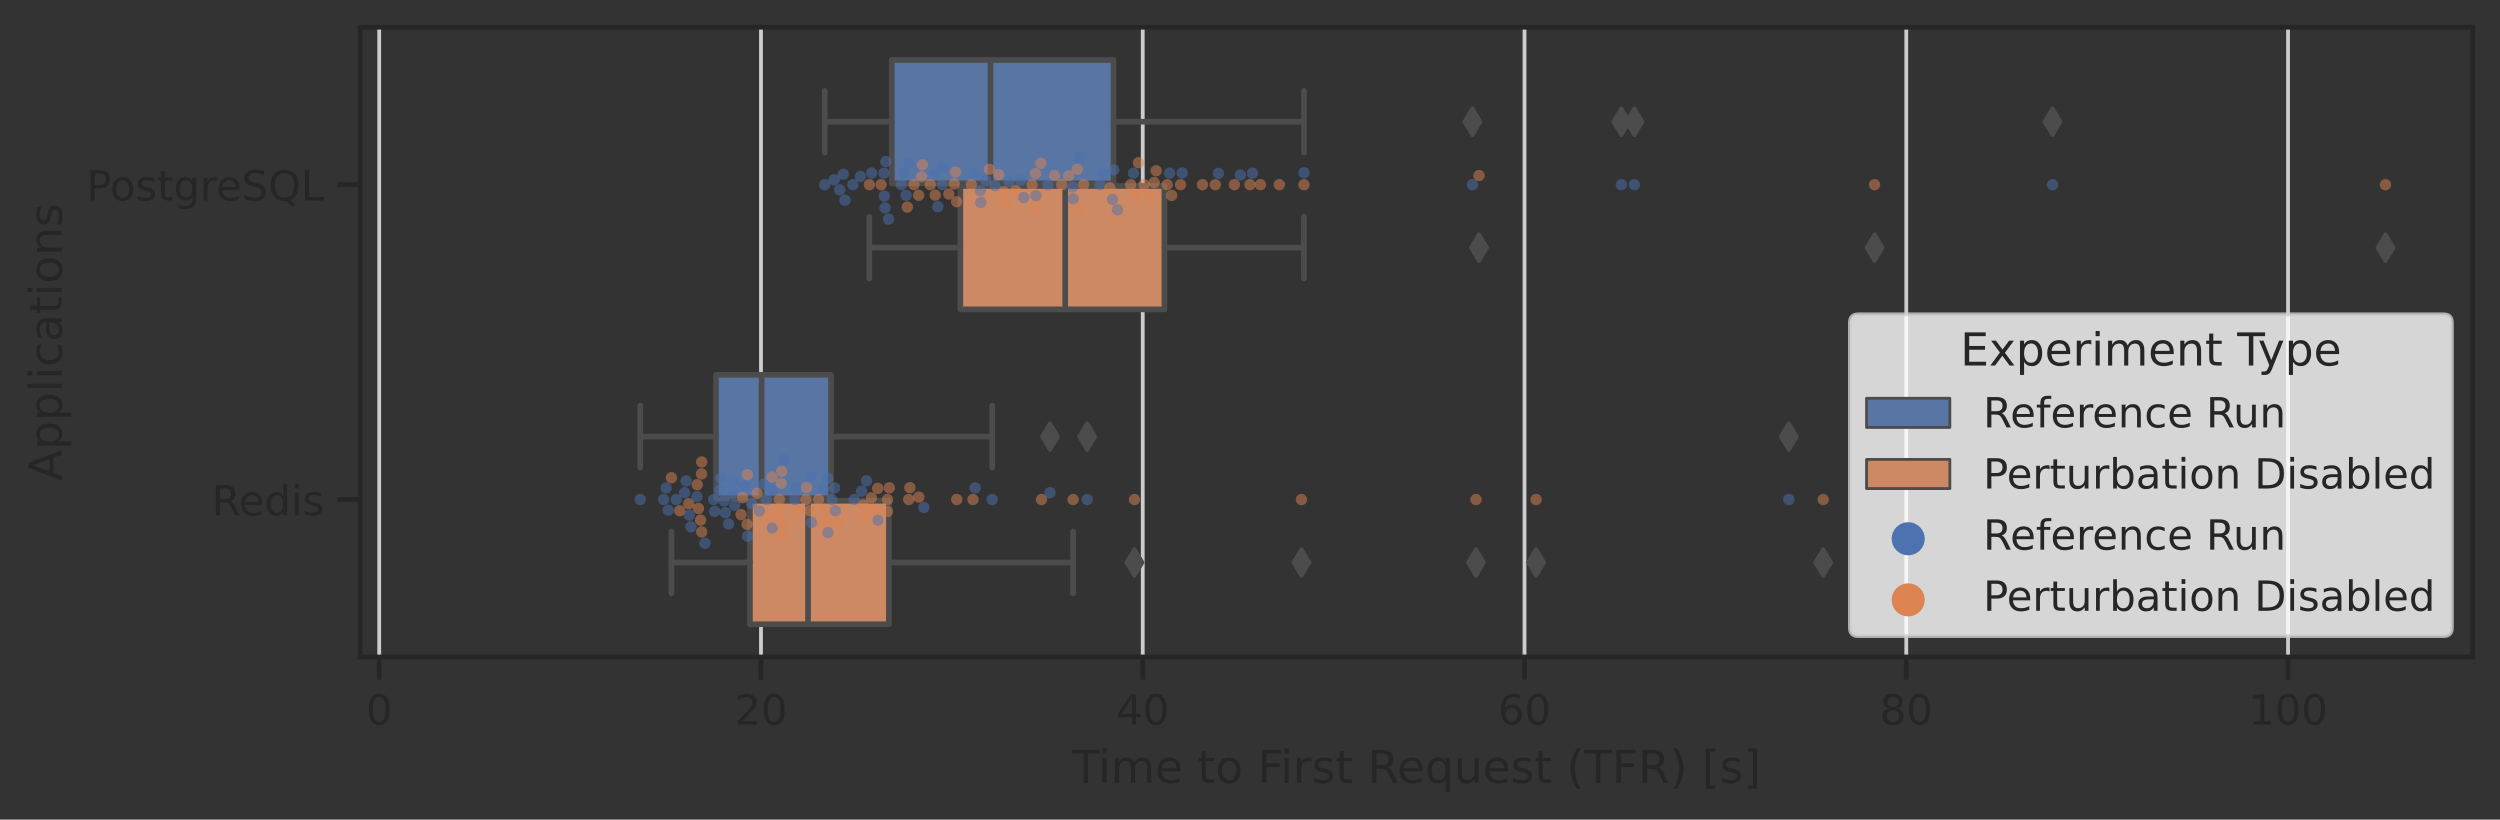 <?xml version="1.0" encoding="utf-8" standalone="no"?>
<!DOCTYPE svg PUBLIC "-//W3C//DTD SVG 1.1//EN"
  "http://www.w3.org/Graphics/SVG/1.1/DTD/svg11.dtd">
<!-- Created with matplotlib (https://matplotlib.org/) -->
<svg height="216.48pt" version="1.1" viewBox="0 0 660.319 216.48" width="660.319pt" xmlns="http://www.w3.org/2000/svg" xmlns:xlink="http://www.w3.org/1999/xlink">
 <rect x="0" y="0" width="660.319" height="216.48" fill="#333333" stroke="none"/>
 <defs>
  <style type="text/css">*{stroke-linecap:butt;stroke-linejoin:round;}</style>
 </defs>
 <g id="figure_1">
  <g id="patch_1">
   <path d="M 0 216.48 
L 660.319 216.48 
L 660.319 0 
L 0 0 
z
" style="fill:none;"/>
  </g>
  <g id="axes_1">
   <g id="patch_2">
    <path d="M 95.119 173.52 
L 653.119 173.52 
L 653.119 7.2 
L 95.119 7.2 
z
" style="fill:none;"/>
   </g>
   <g id="matplotlib.axis_1">
    <g id="xtick_1">
     <g id="line2d_1">
      <path clip-path="url(#pcf876a4b3d)" d="M 100.16 173.52 
L 100.16 7.2 
" style="fill:none;stroke:#cccccc;stroke-linecap:round;"/>
     </g>
     <g id="line2d_2">
      <defs>
       <path d="M 0 0 
L 0 6 
" id="mbe1cbd404f" style="stroke:#262626;stroke-width:1.25;"/>
      </defs>
      <g>
       <use style="fill:#262626;stroke:#262626;stroke-width:1.25;" x="100.16" xlink:href="#mbe1cbd404f" y="173.52"/>
      </g>
     </g>
     <g id="text_1">
      <!-- 0 -->
      <g style="fill:#262626;" transform="translate(96.661 191.378)scale(0.11 -0.11)">
       <defs>
        <path d="M 31.781 66.406 
Q 24.172 66.406 20.328 58.906 
Q 16.5 51.422 16.5 36.375 
Q 16.5 21.391 20.328 13.891 
Q 24.172 6.391 31.781 6.391 
Q 39.453 6.391 43.281 13.891 
Q 47.125 21.391 47.125 36.375 
Q 47.125 51.422 43.281 58.906 
Q 39.453 66.406 31.781 66.406 
z
M 31.781 74.219 
Q 44.047 74.219 50.516 64.516 
Q 56.984 54.828 56.984 36.375 
Q 56.984 17.969 50.516 8.266 
Q 44.047 -1.422 31.781 -1.422 
Q 19.531 -1.422 13.062 8.266 
Q 6.594 17.969 6.594 36.375 
Q 6.594 54.828 13.062 64.516 
Q 19.531 74.219 31.781 74.219 
z
" id="DejaVuSans-48"/>
       </defs>
       <use xlink:href="#DejaVuSans-48"/>
      </g>
     </g>
    </g>
    <g id="xtick_2">
     <g id="line2d_3">
      <path clip-path="url(#pcf876a4b3d)" d="M 200.995 173.52 
L 200.995 7.2 
" style="fill:none;stroke:#cccccc;stroke-linecap:round;"/>
     </g>
     <g id="line2d_4">
      <g>
       <use style="fill:#262626;stroke:#262626;stroke-width:1.25;" x="200.995" xlink:href="#mbe1cbd404f" y="173.52"/>
      </g>
     </g>
     <g id="text_2">
      <!-- 20 -->
      <g style="fill:#262626;" transform="translate(193.997 191.378)scale(0.11 -0.11)">
       <defs>
        <path d="M 19.188 8.297 
L 53.609 8.297 
L 53.609 0 
L 7.328 0 
L 7.328 8.297 
Q 12.938 14.109 22.625 23.891 
Q 32.328 33.688 34.812 36.531 
Q 39.547 41.844 41.422 45.531 
Q 43.312 49.219 43.312 52.781 
Q 43.312 58.594 39.234 62.25 
Q 35.156 65.922 28.609 65.922 
Q 23.969 65.922 18.812 64.312 
Q 13.672 62.703 7.812 59.422 
L 7.812 69.391 
Q 13.766 71.781 18.938 73 
Q 24.125 74.219 28.422 74.219 
Q 39.75 74.219 46.484 68.547 
Q 53.219 62.891 53.219 53.422 
Q 53.219 48.922 51.531 44.891 
Q 49.859 40.875 45.406 35.406 
Q 44.188 33.984 37.641 27.219 
Q 31.109 20.453 19.188 8.297 
z
" id="DejaVuSans-50"/>
       </defs>
       <use xlink:href="#DejaVuSans-50"/>
       <use x="63.623" xlink:href="#DejaVuSans-48"/>
      </g>
     </g>
    </g>
    <g id="xtick_3">
     <g id="line2d_5">
      <path clip-path="url(#pcf876a4b3d)" d="M 301.83 173.52 
L 301.83 7.2 
" style="fill:none;stroke:#cccccc;stroke-linecap:round;"/>
     </g>
     <g id="line2d_6">
      <g>
       <use style="fill:#262626;stroke:#262626;stroke-width:1.25;" x="301.83" xlink:href="#mbe1cbd404f" y="173.52"/>
      </g>
     </g>
     <g id="text_3">
      <!-- 40 -->
      <g style="fill:#262626;" transform="translate(294.831 191.378)scale(0.11 -0.11)">
       <defs>
        <path d="M 37.797 64.312 
L 12.891 25.391 
L 37.797 25.391 
z
M 35.203 72.906 
L 47.609 72.906 
L 47.609 25.391 
L 58.016 25.391 
L 58.016 17.188 
L 47.609 17.188 
L 47.609 0 
L 37.797 0 
L 37.797 17.188 
L 4.891 17.188 
L 4.891 26.703 
z
" id="DejaVuSans-52"/>
       </defs>
       <use xlink:href="#DejaVuSans-52"/>
       <use x="63.623" xlink:href="#DejaVuSans-48"/>
      </g>
     </g>
    </g>
    <g id="xtick_4">
     <g id="line2d_7">
      <path clip-path="url(#pcf876a4b3d)" d="M 402.665 173.52 
L 402.665 7.2 
" style="fill:none;stroke:#cccccc;stroke-linecap:round;"/>
     </g>
     <g id="line2d_8">
      <g>
       <use style="fill:#262626;stroke:#262626;stroke-width:1.25;" x="402.665" xlink:href="#mbe1cbd404f" y="173.52"/>
      </g>
     </g>
     <g id="text_4">
      <!-- 60 -->
      <g style="fill:#262626;" transform="translate(395.666 191.378)scale(0.11 -0.11)">
       <defs>
        <path d="M 33.016 40.375 
Q 26.375 40.375 22.484 35.828 
Q 18.609 31.297 18.609 23.391 
Q 18.609 15.531 22.484 10.953 
Q 26.375 6.391 33.016 6.391 
Q 39.656 6.391 43.531 10.953 
Q 47.406 15.531 47.406 23.391 
Q 47.406 31.297 43.531 35.828 
Q 39.656 40.375 33.016 40.375 
z
M 52.594 71.297 
L 52.594 62.312 
Q 48.875 64.062 45.094 64.984 
Q 41.312 65.922 37.594 65.922 
Q 27.828 65.922 22.672 59.328 
Q 17.531 52.734 16.797 39.406 
Q 19.672 43.656 24.016 45.922 
Q 28.375 48.188 33.594 48.188 
Q 44.578 48.188 50.953 41.516 
Q 57.328 34.859 57.328 23.391 
Q 57.328 12.156 50.688 5.359 
Q 44.047 -1.422 33.016 -1.422 
Q 20.359 -1.422 13.672 8.266 
Q 6.984 17.969 6.984 36.375 
Q 6.984 53.656 15.188 63.938 
Q 23.391 74.219 37.203 74.219 
Q 40.922 74.219 44.703 73.484 
Q 48.484 72.75 52.594 71.297 
z
" id="DejaVuSans-54"/>
       </defs>
       <use xlink:href="#DejaVuSans-54"/>
       <use x="63.623" xlink:href="#DejaVuSans-48"/>
      </g>
     </g>
    </g>
    <g id="xtick_5">
     <g id="line2d_9">
      <path clip-path="url(#pcf876a4b3d)" d="M 503.5 173.52 
L 503.5 7.2 
" style="fill:none;stroke:#cccccc;stroke-linecap:round;"/>
     </g>
     <g id="line2d_10">
      <g>
       <use style="fill:#262626;stroke:#262626;stroke-width:1.25;" x="503.5" xlink:href="#mbe1cbd404f" y="173.52"/>
      </g>
     </g>
     <g id="text_5">
      <!-- 80 -->
      <g style="fill:#262626;" transform="translate(496.501 191.378)scale(0.11 -0.11)">
       <defs>
        <path d="M 31.781 34.625 
Q 24.75 34.625 20.719 30.859 
Q 16.703 27.094 16.703 20.516 
Q 16.703 13.922 20.719 10.156 
Q 24.75 6.391 31.781 6.391 
Q 38.812 6.391 42.859 10.172 
Q 46.922 13.969 46.922 20.516 
Q 46.922 27.094 42.891 30.859 
Q 38.875 34.625 31.781 34.625 
z
M 21.922 38.812 
Q 15.578 40.375 12.031 44.719 
Q 8.5 49.078 8.5 55.328 
Q 8.5 64.062 14.719 69.141 
Q 20.953 74.219 31.781 74.219 
Q 42.672 74.219 48.875 69.141 
Q 55.078 64.062 55.078 55.328 
Q 55.078 49.078 51.531 44.719 
Q 48 40.375 41.703 38.812 
Q 48.828 37.156 52.797 32.312 
Q 56.781 27.484 56.781 20.516 
Q 56.781 9.906 50.312 4.234 
Q 43.844 -1.422 31.781 -1.422 
Q 19.734 -1.422 13.25 4.234 
Q 6.781 9.906 6.781 20.516 
Q 6.781 27.484 10.781 32.312 
Q 14.797 37.156 21.922 38.812 
z
M 18.312 54.391 
Q 18.312 48.734 21.844 45.562 
Q 25.391 42.391 31.781 42.391 
Q 38.141 42.391 41.719 45.562 
Q 45.312 48.734 45.312 54.391 
Q 45.312 60.062 41.719 63.234 
Q 38.141 66.406 31.781 66.406 
Q 25.391 66.406 21.844 63.234 
Q 18.312 60.062 18.312 54.391 
z
" id="DejaVuSans-56"/>
       </defs>
       <use xlink:href="#DejaVuSans-56"/>
       <use x="63.623" xlink:href="#DejaVuSans-48"/>
      </g>
     </g>
    </g>
    <g id="xtick_6">
     <g id="line2d_11">
      <path clip-path="url(#pcf876a4b3d)" d="M 604.335 173.52 
L 604.335 7.2 
" style="fill:none;stroke:#cccccc;stroke-linecap:round;"/>
     </g>
     <g id="line2d_12">
      <g>
       <use style="fill:#262626;stroke:#262626;stroke-width:1.25;" x="604.335" xlink:href="#mbe1cbd404f" y="173.52"/>
      </g>
     </g>
     <g id="text_6">
      <!-- 100 -->
      <g style="fill:#262626;" transform="translate(593.837 191.378)scale(0.11 -0.11)">
       <defs>
        <path d="M 12.406 8.297 
L 28.516 8.297 
L 28.516 63.922 
L 10.984 60.406 
L 10.984 69.391 
L 28.422 72.906 
L 38.281 72.906 
L 38.281 8.297 
L 54.391 8.297 
L 54.391 0 
L 12.406 0 
z
" id="DejaVuSans-49"/>
       </defs>
       <use xlink:href="#DejaVuSans-49"/>
       <use x="63.623" xlink:href="#DejaVuSans-48"/>
       <use x="127.246" xlink:href="#DejaVuSans-48"/>
      </g>
     </g>
    </g>
    <g id="text_7">
     <!-- Time to First Request (TFR) [s] -->
     <g style="fill:#262626;" transform="translate(283.107 206.784)scale(0.12 -0.12)">
      <defs>
       <path d="M -0.297 72.906 
L 61.375 72.906 
L 61.375 64.594 
L 35.5 64.594 
L 35.5 0 
L 25.594 0 
L 25.594 64.594 
L -0.297 64.594 
z
" id="DejaVuSans-84"/>
       <path d="M 9.422 54.688 
L 18.406 54.688 
L 18.406 0 
L 9.422 0 
z
M 9.422 75.984 
L 18.406 75.984 
L 18.406 64.594 
L 9.422 64.594 
z
" id="DejaVuSans-105"/>
       <path d="M 52 44.188 
Q 55.375 50.25 60.062 53.125 
Q 64.75 56 71.094 56 
Q 79.641 56 84.281 50.016 
Q 88.922 44.047 88.922 33.016 
L 88.922 0 
L 79.891 0 
L 79.891 32.719 
Q 79.891 40.578 77.094 44.375 
Q 74.312 48.188 68.609 48.188 
Q 61.625 48.188 57.562 43.547 
Q 53.516 38.922 53.516 30.906 
L 53.516 0 
L 44.484 0 
L 44.484 32.719 
Q 44.484 40.625 41.703 44.406 
Q 38.922 48.188 33.109 48.188 
Q 26.219 48.188 22.156 43.531 
Q 18.109 38.875 18.109 30.906 
L 18.109 0 
L 9.078 0 
L 9.078 54.688 
L 18.109 54.688 
L 18.109 46.188 
Q 21.188 51.219 25.484 53.609 
Q 29.781 56 35.688 56 
Q 41.656 56 45.828 52.969 
Q 50 49.953 52 44.188 
z
" id="DejaVuSans-109"/>
       <path d="M 56.203 29.594 
L 56.203 25.203 
L 14.891 25.203 
Q 15.484 15.922 20.484 11.062 
Q 25.484 6.203 34.422 6.203 
Q 39.594 6.203 44.453 7.469 
Q 49.312 8.734 54.109 11.281 
L 54.109 2.781 
Q 49.266 0.734 44.188 -0.344 
Q 39.109 -1.422 33.891 -1.422 
Q 20.797 -1.422 13.156 6.188 
Q 5.516 13.812 5.516 26.812 
Q 5.516 40.234 12.766 48.109 
Q 20.016 56 32.328 56 
Q 43.359 56 49.781 48.891 
Q 56.203 41.797 56.203 29.594 
z
M 47.219 32.234 
Q 47.125 39.594 43.094 43.984 
Q 39.062 48.391 32.422 48.391 
Q 24.906 48.391 20.391 44.141 
Q 15.875 39.891 15.188 32.172 
z
" id="DejaVuSans-101"/>
       <path id="DejaVuSans-32"/>
       <path d="M 18.312 70.219 
L 18.312 54.688 
L 36.812 54.688 
L 36.812 47.703 
L 18.312 47.703 
L 18.312 18.016 
Q 18.312 11.328 20.141 9.422 
Q 21.969 7.516 27.594 7.516 
L 36.812 7.516 
L 36.812 0 
L 27.594 0 
Q 17.188 0 13.234 3.875 
Q 9.281 7.766 9.281 18.016 
L 9.281 47.703 
L 2.688 47.703 
L 2.688 54.688 
L 9.281 54.688 
L 9.281 70.219 
z
" id="DejaVuSans-116"/>
       <path d="M 30.609 48.391 
Q 23.391 48.391 19.188 42.75 
Q 14.984 37.109 14.984 27.297 
Q 14.984 17.484 19.156 11.844 
Q 23.344 6.203 30.609 6.203 
Q 37.797 6.203 41.984 11.859 
Q 46.188 17.531 46.188 27.297 
Q 46.188 37.016 41.984 42.703 
Q 37.797 48.391 30.609 48.391 
z
M 30.609 56 
Q 42.328 56 49.016 48.375 
Q 55.719 40.766 55.719 27.297 
Q 55.719 13.875 49.016 6.219 
Q 42.328 -1.422 30.609 -1.422 
Q 18.844 -1.422 12.172 6.219 
Q 5.516 13.875 5.516 27.297 
Q 5.516 40.766 12.172 48.375 
Q 18.844 56 30.609 56 
z
" id="DejaVuSans-111"/>
       <path d="M 9.812 72.906 
L 51.703 72.906 
L 51.703 64.594 
L 19.672 64.594 
L 19.672 43.109 
L 48.578 43.109 
L 48.578 34.812 
L 19.672 34.812 
L 19.672 0 
L 9.812 0 
z
" id="DejaVuSans-70"/>
       <path d="M 41.109 46.297 
Q 39.594 47.172 37.812 47.578 
Q 36.031 48 33.891 48 
Q 26.266 48 22.188 43.047 
Q 18.109 38.094 18.109 28.812 
L 18.109 0 
L 9.078 0 
L 9.078 54.688 
L 18.109 54.688 
L 18.109 46.188 
Q 20.953 51.172 25.484 53.578 
Q 30.031 56 36.531 56 
Q 37.453 56 38.578 55.875 
Q 39.703 55.766 41.062 55.516 
z
" id="DejaVuSans-114"/>
       <path d="M 44.281 53.078 
L 44.281 44.578 
Q 40.484 46.531 36.375 47.5 
Q 32.281 48.484 27.875 48.484 
Q 21.188 48.484 17.844 46.438 
Q 14.5 44.391 14.5 40.281 
Q 14.5 37.156 16.891 35.375 
Q 19.281 33.594 26.516 31.984 
L 29.594 31.297 
Q 39.156 29.25 43.188 25.516 
Q 47.219 21.781 47.219 15.094 
Q 47.219 7.469 41.188 3.016 
Q 35.156 -1.422 24.609 -1.422 
Q 20.219 -1.422 15.453 -0.562 
Q 10.688 0.297 5.422 2 
L 5.422 11.281 
Q 10.406 8.688 15.234 7.391 
Q 20.062 6.109 24.812 6.109 
Q 31.156 6.109 34.562 8.281 
Q 37.984 10.453 37.984 14.406 
Q 37.984 18.062 35.516 20.016 
Q 33.062 21.969 24.703 23.781 
L 21.578 24.516 
Q 13.234 26.266 9.516 29.906 
Q 5.812 33.547 5.812 39.891 
Q 5.812 47.609 11.281 51.797 
Q 16.75 56 26.812 56 
Q 31.781 56 36.172 55.266 
Q 40.578 54.547 44.281 53.078 
z
" id="DejaVuSans-115"/>
       <path d="M 44.391 34.188 
Q 47.562 33.109 50.562 29.594 
Q 53.562 26.078 56.594 19.922 
L 66.609 0 
L 56 0 
L 46.688 18.703 
Q 43.062 26.031 39.672 28.422 
Q 36.281 30.812 30.422 30.812 
L 19.672 30.812 
L 19.672 0 
L 9.812 0 
L 9.812 72.906 
L 32.078 72.906 
Q 44.578 72.906 50.734 67.672 
Q 56.891 62.453 56.891 51.906 
Q 56.891 45.016 53.688 40.469 
Q 50.484 35.938 44.391 34.188 
z
M 19.672 64.797 
L 19.672 38.922 
L 32.078 38.922 
Q 39.203 38.922 42.844 42.219 
Q 46.484 45.516 46.484 51.906 
Q 46.484 58.297 42.844 61.547 
Q 39.203 64.797 32.078 64.797 
z
" id="DejaVuSans-82"/>
       <path d="M 14.797 27.297 
Q 14.797 17.391 18.875 11.75 
Q 22.953 6.109 30.078 6.109 
Q 37.203 6.109 41.297 11.75 
Q 45.406 17.391 45.406 27.297 
Q 45.406 37.203 41.297 42.844 
Q 37.203 48.484 30.078 48.484 
Q 22.953 48.484 18.875 42.844 
Q 14.797 37.203 14.797 27.297 
z
M 45.406 8.203 
Q 42.578 3.328 38.25 0.953 
Q 33.938 -1.422 27.875 -1.422 
Q 17.969 -1.422 11.734 6.484 
Q 5.516 14.406 5.516 27.297 
Q 5.516 40.188 11.734 48.094 
Q 17.969 56 27.875 56 
Q 33.938 56 38.25 53.625 
Q 42.578 51.266 45.406 46.391 
L 45.406 54.688 
L 54.391 54.688 
L 54.391 -20.797 
L 45.406 -20.797 
z
" id="DejaVuSans-113"/>
       <path d="M 8.5 21.578 
L 8.5 54.688 
L 17.484 54.688 
L 17.484 21.922 
Q 17.484 14.156 20.5 10.266 
Q 23.531 6.391 29.594 6.391 
Q 36.859 6.391 41.078 11.031 
Q 45.312 15.672 45.312 23.688 
L 45.312 54.688 
L 54.297 54.688 
L 54.297 0 
L 45.312 0 
L 45.312 8.406 
Q 42.047 3.422 37.719 1 
Q 33.406 -1.422 27.688 -1.422 
Q 18.266 -1.422 13.375 4.438 
Q 8.5 10.297 8.5 21.578 
z
M 31.109 56 
z
" id="DejaVuSans-117"/>
       <path d="M 31 75.875 
Q 24.469 64.656 21.281 53.656 
Q 18.109 42.672 18.109 31.391 
Q 18.109 20.125 21.312 9.062 
Q 24.516 -2 31 -13.188 
L 23.188 -13.188 
Q 15.875 -1.703 12.234 9.375 
Q 8.594 20.453 8.594 31.391 
Q 8.594 42.281 12.203 53.312 
Q 15.828 64.359 23.188 75.875 
z
" id="DejaVuSans-40"/>
       <path d="M 8.016 75.875 
L 15.828 75.875 
Q 23.141 64.359 26.781 53.312 
Q 30.422 42.281 30.422 31.391 
Q 30.422 20.453 26.781 9.375 
Q 23.141 -1.703 15.828 -13.188 
L 8.016 -13.188 
Q 14.5 -2 17.703 9.062 
Q 20.906 20.125 20.906 31.391 
Q 20.906 42.672 17.703 53.656 
Q 14.5 64.656 8.016 75.875 
z
" id="DejaVuSans-41"/>
       <path d="M 8.594 75.984 
L 29.297 75.984 
L 29.297 69 
L 17.578 69 
L 17.578 -6.203 
L 29.297 -6.203 
L 29.297 -13.188 
L 8.594 -13.188 
z
" id="DejaVuSans-91"/>
       <path d="M 30.422 75.984 
L 30.422 -13.188 
L 9.719 -13.188 
L 9.719 -6.203 
L 21.391 -6.203 
L 21.391 69 
L 9.719 69 
L 9.719 75.984 
z
" id="DejaVuSans-93"/>
      </defs>
      <use xlink:href="#DejaVuSans-84"/>
      <use x="57.959" xlink:href="#DejaVuSans-105"/>
      <use x="85.742" xlink:href="#DejaVuSans-109"/>
      <use x="183.154" xlink:href="#DejaVuSans-101"/>
      <use x="244.678" xlink:href="#DejaVuSans-32"/>
      <use x="276.465" xlink:href="#DejaVuSans-116"/>
      <use x="315.674" xlink:href="#DejaVuSans-111"/>
      <use x="376.855" xlink:href="#DejaVuSans-32"/>
      <use x="408.643" xlink:href="#DejaVuSans-70"/>
      <use x="458.912" xlink:href="#DejaVuSans-105"/>
      <use x="486.695" xlink:href="#DejaVuSans-114"/>
      <use x="527.809" xlink:href="#DejaVuSans-115"/>
      <use x="579.908" xlink:href="#DejaVuSans-116"/>
      <use x="619.117" xlink:href="#DejaVuSans-32"/>
      <use x="650.904" xlink:href="#DejaVuSans-82"/>
      <use x="715.887" xlink:href="#DejaVuSans-101"/>
      <use x="777.41" xlink:href="#DejaVuSans-113"/>
      <use x="840.887" xlink:href="#DejaVuSans-117"/>
      <use x="904.266" xlink:href="#DejaVuSans-101"/>
      <use x="965.789" xlink:href="#DejaVuSans-115"/>
      <use x="1017.889" xlink:href="#DejaVuSans-116"/>
      <use x="1057.098" xlink:href="#DejaVuSans-32"/>
      <use x="1088.885" xlink:href="#DejaVuSans-40"/>
      <use x="1127.898" xlink:href="#DejaVuSans-84"/>
      <use x="1188.982" xlink:href="#DejaVuSans-70"/>
      <use x="1246.502" xlink:href="#DejaVuSans-82"/>
      <use x="1315.984" xlink:href="#DejaVuSans-41"/>
      <use x="1354.998" xlink:href="#DejaVuSans-32"/>
      <use x="1386.785" xlink:href="#DejaVuSans-91"/>
      <use x="1425.799" xlink:href="#DejaVuSans-115"/>
      <use x="1477.898" xlink:href="#DejaVuSans-93"/>
     </g>
    </g>
   </g>
   <g id="matplotlib.axis_2">
    <g id="ytick_1">
     <g id="line2d_13">
      <defs>
       <path d="M 0 0 
L -6 0 
" id="m0b39914409" style="stroke:#262626;stroke-width:1.25;"/>
      </defs>
      <g>
       <use style="fill:#262626;stroke:#262626;stroke-width:1.25;" x="95.119" xlink:href="#m0b39914409" y="48.78"/>
      </g>
     </g>
     <g id="text_8">
      <!-- PostgreSQL -->
      <g style="fill:#262626;" transform="translate(22.814 52.959)scale(0.11 -0.11)">
       <defs>
        <path d="M 19.672 64.797 
L 19.672 37.406 
L 32.078 37.406 
Q 38.969 37.406 42.719 40.969 
Q 46.484 44.531 46.484 51.125 
Q 46.484 57.672 42.719 61.234 
Q 38.969 64.797 32.078 64.797 
z
M 9.812 72.906 
L 32.078 72.906 
Q 44.344 72.906 50.609 67.359 
Q 56.891 61.812 56.891 51.125 
Q 56.891 40.328 50.609 34.812 
Q 44.344 29.297 32.078 29.297 
L 19.672 29.297 
L 19.672 0 
L 9.812 0 
z
" id="DejaVuSans-80"/>
        <path d="M 45.406 27.984 
Q 45.406 37.75 41.375 43.109 
Q 37.359 48.484 30.078 48.484 
Q 22.859 48.484 18.828 43.109 
Q 14.797 37.75 14.797 27.984 
Q 14.797 18.266 18.828 12.891 
Q 22.859 7.516 30.078 7.516 
Q 37.359 7.516 41.375 12.891 
Q 45.406 18.266 45.406 27.984 
z
M 54.391 6.781 
Q 54.391 -7.172 48.188 -13.984 
Q 42 -20.797 29.203 -20.797 
Q 24.469 -20.797 20.266 -20.094 
Q 16.062 -19.391 12.109 -17.922 
L 12.109 -9.188 
Q 16.062 -11.328 19.922 -12.344 
Q 23.781 -13.375 27.781 -13.375 
Q 36.625 -13.375 41.016 -8.766 
Q 45.406 -4.156 45.406 5.172 
L 45.406 9.625 
Q 42.625 4.781 38.281 2.391 
Q 33.938 0 27.875 0 
Q 17.828 0 11.672 7.656 
Q 5.516 15.328 5.516 27.984 
Q 5.516 40.672 11.672 48.328 
Q 17.828 56 27.875 56 
Q 33.938 56 38.281 53.609 
Q 42.625 51.219 45.406 46.391 
L 45.406 54.688 
L 54.391 54.688 
z
" id="DejaVuSans-103"/>
        <path d="M 53.516 70.516 
L 53.516 60.891 
Q 47.906 63.578 42.922 64.891 
Q 37.938 66.219 33.297 66.219 
Q 25.25 66.219 20.875 63.094 
Q 16.5 59.969 16.5 54.203 
Q 16.5 49.359 19.406 46.891 
Q 22.312 44.438 30.422 42.922 
L 36.375 41.703 
Q 47.406 39.594 52.656 34.297 
Q 57.906 29 57.906 20.125 
Q 57.906 9.516 50.797 4.047 
Q 43.703 -1.422 29.984 -1.422 
Q 24.812 -1.422 18.969 -0.25 
Q 13.141 0.922 6.891 3.219 
L 6.891 13.375 
Q 12.891 10.016 18.656 8.297 
Q 24.422 6.594 29.984 6.594 
Q 38.422 6.594 43.016 9.906 
Q 47.609 13.234 47.609 19.391 
Q 47.609 24.75 44.312 27.781 
Q 41.016 30.812 33.5 32.328 
L 27.484 33.5 
Q 16.453 35.688 11.516 40.375 
Q 6.594 45.062 6.594 53.422 
Q 6.594 63.094 13.406 68.656 
Q 20.219 74.219 32.172 74.219 
Q 37.312 74.219 42.625 73.281 
Q 47.953 72.359 53.516 70.516 
z
" id="DejaVuSans-83"/>
        <path d="M 39.406 66.219 
Q 28.656 66.219 22.328 58.203 
Q 16.016 50.203 16.016 36.375 
Q 16.016 22.609 22.328 14.594 
Q 28.656 6.594 39.406 6.594 
Q 50.141 6.594 56.422 14.594 
Q 62.703 22.609 62.703 36.375 
Q 62.703 50.203 56.422 58.203 
Q 50.141 66.219 39.406 66.219 
z
M 53.219 1.312 
L 66.219 -12.891 
L 54.297 -12.891 
L 43.5 -1.219 
Q 41.891 -1.312 41.031 -1.359 
Q 40.188 -1.422 39.406 -1.422 
Q 24.031 -1.422 14.812 8.859 
Q 5.609 19.141 5.609 36.375 
Q 5.609 53.656 14.812 63.938 
Q 24.031 74.219 39.406 74.219 
Q 54.734 74.219 63.906 63.938 
Q 73.094 53.656 73.094 36.375 
Q 73.094 23.688 67.984 14.641 
Q 62.891 5.609 53.219 1.312 
z
" id="DejaVuSans-81"/>
        <path d="M 9.812 72.906 
L 19.672 72.906 
L 19.672 8.297 
L 55.172 8.297 
L 55.172 0 
L 9.812 0 
z
" id="DejaVuSans-76"/>
       </defs>
       <use xlink:href="#DejaVuSans-80"/>
       <use x="56.678" xlink:href="#DejaVuSans-111"/>
       <use x="117.859" xlink:href="#DejaVuSans-115"/>
       <use x="169.959" xlink:href="#DejaVuSans-116"/>
       <use x="209.168" xlink:href="#DejaVuSans-103"/>
       <use x="272.645" xlink:href="#DejaVuSans-114"/>
       <use x="311.508" xlink:href="#DejaVuSans-101"/>
       <use x="373.031" xlink:href="#DejaVuSans-83"/>
       <use x="436.508" xlink:href="#DejaVuSans-81"/>
       <use x="515.219" xlink:href="#DejaVuSans-76"/>
      </g>
     </g>
    </g>
    <g id="ytick_2">
     <g id="line2d_14">
      <g>
       <use style="fill:#262626;stroke:#262626;stroke-width:1.25;" x="95.119" xlink:href="#m0b39914409" y="131.94"/>
      </g>
     </g>
     <g id="text_9">
      <!-- Redis -->
      <g style="fill:#262626;" transform="translate(55.932 136.119)scale(0.11 -0.11)">
       <defs>
        <path d="M 45.406 46.391 
L 45.406 75.984 
L 54.391 75.984 
L 54.391 0 
L 45.406 0 
L 45.406 8.203 
Q 42.578 3.328 38.25 0.953 
Q 33.938 -1.422 27.875 -1.422 
Q 17.969 -1.422 11.734 6.484 
Q 5.516 14.406 5.516 27.297 
Q 5.516 40.188 11.734 48.094 
Q 17.969 56 27.875 56 
Q 33.938 56 38.25 53.625 
Q 42.578 51.266 45.406 46.391 
z
M 14.797 27.297 
Q 14.797 17.391 18.875 11.75 
Q 22.953 6.109 30.078 6.109 
Q 37.203 6.109 41.297 11.75 
Q 45.406 17.391 45.406 27.297 
Q 45.406 37.203 41.297 42.844 
Q 37.203 48.484 30.078 48.484 
Q 22.953 48.484 18.875 42.844 
Q 14.797 37.203 14.797 27.297 
z
" id="DejaVuSans-100"/>
       </defs>
       <use xlink:href="#DejaVuSans-82"/>
       <use x="64.982" xlink:href="#DejaVuSans-101"/>
       <use x="126.506" xlink:href="#DejaVuSans-100"/>
       <use x="189.982" xlink:href="#DejaVuSans-105"/>
       <use x="217.766" xlink:href="#DejaVuSans-115"/>
      </g>
     </g>
    </g>
    <g id="text_10">
     <!-- Applications -->
     <g style="fill:#262626;" transform="translate(16.318 127.011)rotate(-90)scale(0.12 -0.12)">
      <defs>
       <path d="M 34.188 63.188 
L 20.797 26.906 
L 47.609 26.906 
z
M 28.609 72.906 
L 39.797 72.906 
L 67.578 0 
L 57.328 0 
L 50.688 18.703 
L 17.828 18.703 
L 11.188 0 
L 0.781 0 
z
" id="DejaVuSans-65"/>
       <path d="M 18.109 8.203 
L 18.109 -20.797 
L 9.078 -20.797 
L 9.078 54.688 
L 18.109 54.688 
L 18.109 46.391 
Q 20.953 51.266 25.266 53.625 
Q 29.594 56 35.594 56 
Q 45.562 56 51.781 48.094 
Q 58.016 40.188 58.016 27.297 
Q 58.016 14.406 51.781 6.484 
Q 45.562 -1.422 35.594 -1.422 
Q 29.594 -1.422 25.266 0.953 
Q 20.953 3.328 18.109 8.203 
z
M 48.688 27.297 
Q 48.688 37.203 44.609 42.844 
Q 40.531 48.484 33.406 48.484 
Q 26.266 48.484 22.188 42.844 
Q 18.109 37.203 18.109 27.297 
Q 18.109 17.391 22.188 11.75 
Q 26.266 6.109 33.406 6.109 
Q 40.531 6.109 44.609 11.75 
Q 48.688 17.391 48.688 27.297 
z
" id="DejaVuSans-112"/>
       <path d="M 9.422 75.984 
L 18.406 75.984 
L 18.406 0 
L 9.422 0 
z
" id="DejaVuSans-108"/>
       <path d="M 48.781 52.594 
L 48.781 44.188 
Q 44.969 46.297 41.141 47.344 
Q 37.312 48.391 33.406 48.391 
Q 24.656 48.391 19.812 42.844 
Q 14.984 37.312 14.984 27.297 
Q 14.984 17.281 19.812 11.734 
Q 24.656 6.203 33.406 6.203 
Q 37.312 6.203 41.141 7.25 
Q 44.969 8.297 48.781 10.406 
L 48.781 2.094 
Q 45.016 0.344 40.984 -0.531 
Q 36.969 -1.422 32.422 -1.422 
Q 20.062 -1.422 12.781 6.344 
Q 5.516 14.109 5.516 27.297 
Q 5.516 40.672 12.859 48.328 
Q 20.219 56 33.016 56 
Q 37.156 56 41.109 55.141 
Q 45.062 54.297 48.781 52.594 
z
" id="DejaVuSans-99"/>
       <path d="M 34.281 27.484 
Q 23.391 27.484 19.188 25 
Q 14.984 22.516 14.984 16.5 
Q 14.984 11.719 18.141 8.906 
Q 21.297 6.109 26.703 6.109 
Q 34.188 6.109 38.703 11.406 
Q 43.219 16.703 43.219 25.484 
L 43.219 27.484 
z
M 52.203 31.203 
L 52.203 0 
L 43.219 0 
L 43.219 8.297 
Q 40.141 3.328 35.547 0.953 
Q 30.953 -1.422 24.312 -1.422 
Q 15.922 -1.422 10.953 3.297 
Q 6 8.016 6 15.922 
Q 6 25.141 12.172 29.828 
Q 18.359 34.516 30.609 34.516 
L 43.219 34.516 
L 43.219 35.406 
Q 43.219 41.609 39.141 45 
Q 35.062 48.391 27.688 48.391 
Q 23 48.391 18.547 47.266 
Q 14.109 46.141 10.016 43.891 
L 10.016 52.203 
Q 14.938 54.109 19.578 55.047 
Q 24.219 56 28.609 56 
Q 40.484 56 46.344 49.844 
Q 52.203 43.703 52.203 31.203 
z
" id="DejaVuSans-97"/>
       <path d="M 54.891 33.016 
L 54.891 0 
L 45.906 0 
L 45.906 32.719 
Q 45.906 40.484 42.875 44.328 
Q 39.844 48.188 33.797 48.188 
Q 26.516 48.188 22.312 43.547 
Q 18.109 38.922 18.109 30.906 
L 18.109 0 
L 9.078 0 
L 9.078 54.688 
L 18.109 54.688 
L 18.109 46.188 
Q 21.344 51.125 25.703 53.562 
Q 30.078 56 35.797 56 
Q 45.219 56 50.047 50.172 
Q 54.891 44.344 54.891 33.016 
z
" id="DejaVuSans-110"/>
      </defs>
      <use xlink:href="#DejaVuSans-65"/>
      <use x="68.408" xlink:href="#DejaVuSans-112"/>
      <use x="131.885" xlink:href="#DejaVuSans-112"/>
      <use x="195.361" xlink:href="#DejaVuSans-108"/>
      <use x="223.145" xlink:href="#DejaVuSans-105"/>
      <use x="250.928" xlink:href="#DejaVuSans-99"/>
      <use x="305.908" xlink:href="#DejaVuSans-97"/>
      <use x="367.188" xlink:href="#DejaVuSans-116"/>
      <use x="406.396" xlink:href="#DejaVuSans-105"/>
      <use x="434.18" xlink:href="#DejaVuSans-111"/>
      <use x="495.361" xlink:href="#DejaVuSans-110"/>
      <use x="558.74" xlink:href="#DejaVuSans-115"/>
     </g>
    </g>
   </g>
   <g id="patch_3">
    <path clip-path="url(#pcf876a4b3d)" d="M 235.542 15.849 
L 235.542 48.447 
L 294.104 48.447 
L 294.104 15.849 
L 235.542 15.849 
z
" style="fill:#5875a4;stroke:#4c4c4c;stroke-linejoin:miter;stroke-width:1.5;"/>
   </g>
   <g id="patch_4">
    <path clip-path="url(#pcf876a4b3d)" d="M 253.651 49.113 
L 253.651 81.711 
L 307.561 81.711 
L 307.561 49.113 
L 253.651 49.113 
z
" style="fill:#cc8963;stroke:#4c4c4c;stroke-linejoin:miter;stroke-width:1.5;"/>
   </g>
   <g id="patch_5">
    <path clip-path="url(#pcf876a4b3d)" d="M 189.106 99.009 
L 189.106 131.607 
L 219.477 131.607 
L 219.477 99.009 
L 189.106 99.009 
z
" style="fill:#5875a4;stroke:#4c4c4c;stroke-linejoin:miter;stroke-width:1.5;"/>
   </g>
   <g id="patch_6">
    <path clip-path="url(#pcf876a4b3d)" d="M 198.076 132.273 
L 198.076 164.871 
L 234.775 164.871 
L 234.775 132.273 
L 198.076 132.273 
z
" style="fill:#cc8963;stroke:#4c4c4c;stroke-linejoin:miter;stroke-width:1.5;"/>
   </g>
   <g id="PathCollection_1"/>
   <g id="PathCollection_2"/>
   <g id="patch_7">
    <path clip-path="url(#pcf876a4b3d)" d="M 100.16 48.78 
L 100.16 48.78 
L 100.16 48.78 
L 100.16 48.78 
z
" style="fill:#5875a4;stroke:#4c4c4c;stroke-linejoin:miter;stroke-width:0.75;"/>
   </g>
   <g id="patch_8">
    <path clip-path="url(#pcf876a4b3d)" d="M 100.16 48.78 
L 100.16 48.78 
L 100.16 48.78 
L 100.16 48.78 
z
" style="fill:#cc8963;stroke:#4c4c4c;stroke-linejoin:miter;stroke-width:0.75;"/>
   </g>
   <g id="line2d_15">
    <path clip-path="url(#pcf876a4b3d)" d="M 235.542 32.148 
L 217.832 32.148 
" style="fill:none;stroke:#4c4c4c;stroke-linecap:round;stroke-width:1.5;"/>
   </g>
   <g id="line2d_16">
    <path clip-path="url(#pcf876a4b3d)" d="M 294.104 32.148 
L 344.428 32.148 
" style="fill:none;stroke:#4c4c4c;stroke-linecap:round;stroke-width:1.5;"/>
   </g>
   <g id="line2d_17">
    <path clip-path="url(#pcf876a4b3d)" d="M 217.832 23.998 
L 217.832 40.298 
" style="fill:none;stroke:#4c4c4c;stroke-linecap:round;stroke-width:1.5;"/>
   </g>
   <g id="line2d_18">
    <path clip-path="url(#pcf876a4b3d)" d="M 344.428 23.998 
L 344.428 40.298 
" style="fill:none;stroke:#4c4c4c;stroke-linecap:round;stroke-width:1.5;"/>
   </g>
   <g id="line2d_19">
    <defs>
     <path d="M -0 3.536 
L 2.121 0 
L -0 -3.536 
L -2.121 -0 
z
" id="m63166431a1" style="stroke:#4c4c4c;stroke-linejoin:miter;"/>
    </defs>
    <g clip-path="url(#pcf876a4b3d)">
     <use style="fill:#4c4c4c;stroke:#4c4c4c;stroke-linejoin:miter;" x="428.244" xlink:href="#m63166431a1" y="32.148"/>
     <use style="fill:#4c4c4c;stroke:#4c4c4c;stroke-linejoin:miter;" x="431.688" xlink:href="#m63166431a1" y="32.148"/>
     <use style="fill:#4c4c4c;stroke:#4c4c4c;stroke-linejoin:miter;" x="542.126" xlink:href="#m63166431a1" y="32.148"/>
     <use style="fill:#4c4c4c;stroke:#4c4c4c;stroke-linejoin:miter;" x="388.904" xlink:href="#m63166431a1" y="32.148"/>
    </g>
   </g>
   <g id="line2d_20">
    <path clip-path="url(#pcf876a4b3d)" d="M 253.651 65.412 
L 229.619 65.412 
" style="fill:none;stroke:#4c4c4c;stroke-linecap:round;stroke-width:1.5;"/>
   </g>
   <g id="line2d_21">
    <path clip-path="url(#pcf876a4b3d)" d="M 307.561 65.412 
L 344.405 65.412 
" style="fill:none;stroke:#4c4c4c;stroke-linecap:round;stroke-width:1.5;"/>
   </g>
   <g id="line2d_22">
    <path clip-path="url(#pcf876a4b3d)" d="M 229.619 57.262 
L 229.619 73.562 
" style="fill:none;stroke:#4c4c4c;stroke-linecap:round;stroke-width:1.5;"/>
   </g>
   <g id="line2d_23">
    <path clip-path="url(#pcf876a4b3d)" d="M 344.405 57.262 
L 344.405 73.562 
" style="fill:none;stroke:#4c4c4c;stroke-linecap:round;stroke-width:1.5;"/>
   </g>
   <g id="line2d_24">
    <g clip-path="url(#pcf876a4b3d)">
     <use style="fill:#4c4c4c;stroke:#4c4c4c;stroke-linejoin:miter;" x="630.07" xlink:href="#m63166431a1" y="65.412"/>
     <use style="fill:#4c4c4c;stroke:#4c4c4c;stroke-linejoin:miter;" x="390.647" xlink:href="#m63166431a1" y="65.412"/>
     <use style="fill:#4c4c4c;stroke:#4c4c4c;stroke-linejoin:miter;" x="495.125" xlink:href="#m63166431a1" y="65.412"/>
    </g>
   </g>
   <g id="line2d_25">
    <path clip-path="url(#pcf876a4b3d)" d="M 189.106 115.308 
L 169.103 115.308 
" style="fill:none;stroke:#4c4c4c;stroke-linecap:round;stroke-width:1.5;"/>
   </g>
   <g id="line2d_26">
    <path clip-path="url(#pcf876a4b3d)" d="M 219.477 115.308 
L 262.061 115.308 
" style="fill:none;stroke:#4c4c4c;stroke-linecap:round;stroke-width:1.5;"/>
   </g>
   <g id="line2d_27">
    <path clip-path="url(#pcf876a4b3d)" d="M 169.103 107.158 
L 169.103 123.458 
" style="fill:none;stroke:#4c4c4c;stroke-linecap:round;stroke-width:1.5;"/>
   </g>
   <g id="line2d_28">
    <path clip-path="url(#pcf876a4b3d)" d="M 262.061 107.158 
L 262.061 123.458 
" style="fill:none;stroke:#4c4c4c;stroke-linecap:round;stroke-width:1.5;"/>
   </g>
   <g id="line2d_29">
    <g clip-path="url(#pcf876a4b3d)">
     <use style="fill:#4c4c4c;stroke:#4c4c4c;stroke-linejoin:miter;" x="472.465" xlink:href="#m63166431a1" y="115.308"/>
     <use style="fill:#4c4c4c;stroke:#4c4c4c;stroke-linejoin:miter;" x="277.324" xlink:href="#m63166431a1" y="115.308"/>
     <use style="fill:#4c4c4c;stroke:#4c4c4c;stroke-linejoin:miter;" x="287.155" xlink:href="#m63166431a1" y="115.308"/>
    </g>
   </g>
   <g id="line2d_30">
    <path clip-path="url(#pcf876a4b3d)" d="M 198.076 148.572 
L 177.347 148.572 
" style="fill:none;stroke:#4c4c4c;stroke-linecap:round;stroke-width:1.5;"/>
   </g>
   <g id="line2d_31">
    <path clip-path="url(#pcf876a4b3d)" d="M 234.775 148.572 
L 283.437 148.572 
" style="fill:none;stroke:#4c4c4c;stroke-linecap:round;stroke-width:1.5;"/>
   </g>
   <g id="line2d_32">
    <path clip-path="url(#pcf876a4b3d)" d="M 177.347 140.422 
L 177.347 156.722 
" style="fill:none;stroke:#4c4c4c;stroke-linecap:round;stroke-width:1.5;"/>
   </g>
   <g id="line2d_33">
    <path clip-path="url(#pcf876a4b3d)" d="M 283.437 140.422 
L 283.437 156.722 
" style="fill:none;stroke:#4c4c4c;stroke-linecap:round;stroke-width:1.5;"/>
   </g>
   <g id="line2d_34">
    <g clip-path="url(#pcf876a4b3d)">
     <use style="fill:#4c4c4c;stroke:#4c4c4c;stroke-linejoin:miter;" x="343.749" xlink:href="#m63166431a1" y="148.572"/>
     <use style="fill:#4c4c4c;stroke:#4c4c4c;stroke-linejoin:miter;" x="405.73" xlink:href="#m63166431a1" y="148.572"/>
     <use style="fill:#4c4c4c;stroke:#4c4c4c;stroke-linejoin:miter;" x="389.847" xlink:href="#m63166431a1" y="148.572"/>
     <use style="fill:#4c4c4c;stroke:#4c4c4c;stroke-linejoin:miter;" x="299.643" xlink:href="#m63166431a1" y="148.572"/>
     <use style="fill:#4c4c4c;stroke:#4c4c4c;stroke-linejoin:miter;" x="481.56" xlink:href="#m63166431a1" y="148.572"/>
    </g>
   </g>
   <g id="line2d_35">
    <path clip-path="url(#pcf876a4b3d)" d="M 261.618 15.849 
L 261.618 48.447 
" style="fill:none;stroke:#4c4c4c;stroke-linecap:round;stroke-width:1.5;"/>
   </g>
   <g id="line2d_36">
    <path clip-path="url(#pcf876a4b3d)" d="M 281.347 49.113 
L 281.347 81.711 
" style="fill:none;stroke:#4c4c4c;stroke-linecap:round;stroke-width:1.5;"/>
   </g>
   <g id="line2d_37">
    <path clip-path="url(#pcf876a4b3d)" d="M 201.167 99.009 
L 201.167 131.607 
" style="fill:none;stroke:#4c4c4c;stroke-linecap:round;stroke-width:1.5;"/>
   </g>
   <g id="line2d_38">
    <path clip-path="url(#pcf876a4b3d)" d="M 213.429 132.273 
L 213.429 164.871 
" style="fill:none;stroke:#4c4c4c;stroke-linecap:round;stroke-width:1.5;"/>
   </g>
   <g id="patch_9">
    <path d="M 95.119 173.52 
L 95.119 7.2 
" style="fill:none;stroke:#262626;stroke-linecap:square;stroke-linejoin:miter;stroke-width:1.25;"/>
   </g>
   <g id="patch_10">
    <path d="M 653.119 173.52 
L 653.119 7.2 
" style="fill:none;stroke:#262626;stroke-linecap:square;stroke-linejoin:miter;stroke-width:1.25;"/>
   </g>
   <g id="patch_11">
    <path d="M 95.119 173.52 
L 653.119 173.52 
" style="fill:none;stroke:#262626;stroke-linecap:square;stroke-linejoin:miter;stroke-width:1.25;"/>
   </g>
   <g id="patch_12">
    <path d="M 95.119 7.2 
L 653.119 7.2 
" style="fill:none;stroke:#262626;stroke-linecap:square;stroke-linejoin:miter;stroke-width:1.25;"/>
   </g>
   <g id="PathCollection_3">
    <defs>
     <path d="M 0 1.5 
C 0.398 1.5 0.779 1.342 1.061 1.061 
C 1.342 0.779 1.5 0.398 1.5 -0 
C 1.5 -0.398 1.342 -0.779 1.061 -1.061 
C 0.779 -1.342 0.398 -1.5 0 -1.5 
C -0.398 -1.5 -0.779 -1.342 -1.061 -1.061 
C -1.342 -0.779 -1.5 -0.398 -1.5 0 
C -1.5 0.398 -1.342 0.779 -1.061 1.061 
C -0.779 1.342 -0.398 1.5 0 1.5 
z
" id="C0_0_8b4af264b4"/>
    </defs>
    <g clip-path="url(#pcf876a4b3d)">
     <use style="fill:#4c72b0;fill-opacity:0.5;" x="217.832" xlink:href="#C0_0_8b4af264b4" y="48.78"/>
    </g>
    <g clip-path="url(#pcf876a4b3d)">
     <use style="fill:#4c72b0;fill-opacity:0.5;" x="220.32" xlink:href="#C0_0_8b4af264b4" y="47.494"/>
    </g>
    <g clip-path="url(#pcf876a4b3d)">
     <use style="fill:#4c72b0;fill-opacity:0.5;" x="221.792" xlink:href="#C0_0_8b4af264b4" y="50.145"/>
    </g>
    <g clip-path="url(#pcf876a4b3d)">
     <use style="fill:#4c72b0;fill-opacity:0.5;" x="222.728" xlink:href="#C0_0_8b4af264b4" y="46.015"/>
    </g>
    <g clip-path="url(#pcf876a4b3d)">
     <use style="fill:#4c72b0;fill-opacity:0.5;" x="223.182" xlink:href="#C0_0_8b4af264b4" y="52.855"/>
    </g>
    <g clip-path="url(#pcf876a4b3d)">
     <use style="fill:#4c72b0;fill-opacity:0.5;" x="225.272" xlink:href="#C0_0_8b4af264b4" y="48.78"/>
    </g>
    <g clip-path="url(#pcf876a4b3d)">
     <use style="fill:#4c72b0;fill-opacity:0.5;" x="227.251" xlink:href="#C0_0_8b4af264b4" y="46.613"/>
    </g>
    <g clip-path="url(#pcf876a4b3d)">
     <use style="fill:#dd8452;fill-opacity:0.5;" x="229.619" xlink:href="#C0_0_8b4af264b4" y="48.78"/>
    </g>
    <g clip-path="url(#pcf876a4b3d)">
     <use style="fill:#4c72b0;fill-opacity:0.5;" x="230.214" xlink:href="#C0_0_8b4af264b4" y="45.706"/>
    </g>
    <g clip-path="url(#pcf876a4b3d)">
     <use style="fill:#dd8452;fill-opacity:0.5;" x="232.721" xlink:href="#C0_0_8b4af264b4" y="48.78"/>
    </g>
    <g clip-path="url(#pcf876a4b3d)">
     <use style="fill:#4c72b0;fill-opacity:0.5;" x="233.468" xlink:href="#C0_0_8b4af264b4" y="45.751"/>
    </g>
    <g clip-path="url(#pcf876a4b3d)">
     <use style="fill:#4c72b0;fill-opacity:0.5;" x="233.548" xlink:href="#C0_0_8b4af264b4" y="51.781"/>
    </g>
    <g clip-path="url(#pcf876a4b3d)">
     <use style="fill:#4c72b0;fill-opacity:0.5;" x="233.765" xlink:href="#C0_0_8b4af264b4" y="54.922"/>
    </g>
    <g clip-path="url(#pcf876a4b3d)">
     <use style="fill:#4c72b0;fill-opacity:0.5;" x="233.973" xlink:href="#C0_0_8b4af264b4" y="42.655"/>
    </g>
    <g clip-path="url(#pcf876a4b3d)">
     <use style="fill:#4c72b0;fill-opacity:0.5;" x="234.695" xlink:href="#C0_0_8b4af264b4" y="57.883"/>
    </g>
    <g clip-path="url(#pcf876a4b3d)">
     <use style="fill:#4c72b0;fill-opacity:0.5;" x="238.084" xlink:href="#C0_0_8b4af264b4" y="48.78"/>
    </g>
    <g clip-path="url(#pcf876a4b3d)">
     <use style="fill:#4c72b0;fill-opacity:0.5;" x="238.614" xlink:href="#C0_0_8b4af264b4" y="45.69"/>
    </g>
    <g clip-path="url(#pcf876a4b3d)">
     <use style="fill:#4c72b0;fill-opacity:0.5;" x="239.333" xlink:href="#C0_0_8b4af264b4" y="51.58"/>
    </g>
    <g clip-path="url(#pcf876a4b3d)">
     <use style="fill:#dd8452;fill-opacity:0.5;" x="239.644" xlink:href="#C0_0_8b4af264b4" y="54.709"/>
    </g>
    <g clip-path="url(#pcf876a4b3d)">
     <use style="fill:#4c72b0;fill-opacity:0.5;" x="240.143" xlink:href="#C0_0_8b4af264b4" y="43.082"/>
    </g>
    <g clip-path="url(#pcf876a4b3d)">
     <use style="fill:#dd8452;fill-opacity:0.5;" x="241.4" xlink:href="#C0_0_8b4af264b4" y="48.78"/>
    </g>
    <g clip-path="url(#pcf876a4b3d)">
     <use style="fill:#dd8452;fill-opacity:0.5;" x="242.646" xlink:href="#C0_0_8b4af264b4" y="51.582"/>
    </g>
    <g clip-path="url(#pcf876a4b3d)">
     <use style="fill:#dd8452;fill-opacity:0.5;" x="243.425" xlink:href="#C0_0_8b4af264b4" y="46.671"/>
    </g>
    <g clip-path="url(#pcf876a4b3d)">
     <use style="fill:#dd8452;fill-opacity:0.5;" x="243.649" xlink:href="#C0_0_8b4af264b4" y="43.531"/>
    </g>
    <g clip-path="url(#pcf876a4b3d)">
     <use style="fill:#dd8452;fill-opacity:0.5;" x="245.713" xlink:href="#C0_0_8b4af264b4" y="48.78"/>
    </g>
    <g clip-path="url(#pcf876a4b3d)">
     <use style="fill:#4c72b0;fill-opacity:0.5;" x="246.979" xlink:href="#C0_0_8b4af264b4" y="45.99"/>
    </g>
    <g clip-path="url(#pcf876a4b3d)">
     <use style="fill:#dd8452;fill-opacity:0.5;" x="247.013" xlink:href="#C0_0_8b4af264b4" y="51.549"/>
    </g>
    <g clip-path="url(#pcf876a4b3d)">
     <use style="fill:#4c72b0;fill-opacity:0.5;" x="247.705" xlink:href="#C0_0_8b4af264b4" y="54.596"/>
    </g>
    <g clip-path="url(#pcf876a4b3d)">
     <use style="fill:#4c72b0;fill-opacity:0.5;" x="248.913" xlink:href="#C0_0_8b4af264b4" y="48.78"/>
    </g>
    <g clip-path="url(#pcf876a4b3d)">
     <use style="fill:#4c72b0;fill-opacity:0.5;" x="249.214" xlink:href="#C0_0_8b4af264b4" y="44.186"/>
    </g>
    <g clip-path="url(#pcf876a4b3d)">
     <use style="fill:#dd8452;fill-opacity:0.5;" x="250.599" xlink:href="#C0_0_8b4af264b4" y="51.255"/>
    </g>
    <g clip-path="url(#pcf876a4b3d)">
     <use style="fill:#dd8452;fill-opacity:0.5;" x="252.045" xlink:href="#C0_0_8b4af264b4" y="48.585"/>
    </g>
    <g clip-path="url(#pcf876a4b3d)">
     <use style="fill:#dd8452;fill-opacity:0.5;" x="252.373" xlink:href="#C0_0_8b4af264b4" y="45.458"/>
    </g>
    <g clip-path="url(#pcf876a4b3d)">
     <use style="fill:#dd8452;fill-opacity:0.5;" x="252.678" xlink:href="#C0_0_8b4af264b4" y="53.292"/>
    </g>
    <g clip-path="url(#pcf876a4b3d)">
     <use style="fill:#dd8452;fill-opacity:0.5;" x="256.571" xlink:href="#C0_0_8b4af264b4" y="48.78"/>
    </g>
    <g clip-path="url(#pcf876a4b3d)">
     <use style="fill:#4c72b0;fill-opacity:0.5;" x="257.226" xlink:href="#C0_0_8b4af264b4" y="45.722"/>
    </g>
    <g clip-path="url(#pcf876a4b3d)">
     <use style="fill:#4c72b0;fill-opacity:0.5;" x="258.943" xlink:href="#C0_0_8b4af264b4" y="50.332"/>
    </g>
    <g clip-path="url(#pcf876a4b3d)">
     <use style="fill:#4c72b0;fill-opacity:0.5;" x="259.066" xlink:href="#C0_0_8b4af264b4" y="53.479"/>
    </g>
    <g clip-path="url(#pcf876a4b3d)">
     <use style="fill:#4c72b0;fill-opacity:0.5;" x="260.394" xlink:href="#C0_0_8b4af264b4" y="47.665"/>
    </g>
    <g clip-path="url(#pcf876a4b3d)">
     <use style="fill:#dd8452;fill-opacity:0.5;" x="261.323" xlink:href="#C0_0_8b4af264b4" y="44.704"/>
    </g>
    <g clip-path="url(#pcf876a4b3d)">
     <use style="fill:#4c72b0;fill-opacity:0.5;" x="262.841" xlink:href="#C0_0_8b4af264b4" y="49.053"/>
    </g>
    <g clip-path="url(#pcf876a4b3d)">
     <use style="fill:#dd8452;fill-opacity:0.5;" x="263.842" xlink:href="#C0_0_8b4af264b4" y="46.123"/>
    </g>
    <g clip-path="url(#pcf876a4b3d)">
     <use style="fill:#dd8452;fill-opacity:0.5;" x="265.202" xlink:href="#C0_0_8b4af264b4" y="50.629"/>
    </g>
    <g clip-path="url(#pcf876a4b3d)">
     <use style="fill:#dd8452;fill-opacity:0.5;" x="265.712" xlink:href="#C0_0_8b4af264b4" y="53.723"/>
    </g>
    <g clip-path="url(#pcf876a4b3d)">
     <use style="fill:#4c72b0;fill-opacity:0.5;" x="266.498" xlink:href="#C0_0_8b4af264b4" y="47.858"/>
    </g>
    <g clip-path="url(#pcf876a4b3d)">
     <use style="fill:#dd8452;fill-opacity:0.5;" x="268.213" xlink:href="#C0_0_8b4af264b4" y="50.306"/>
    </g>
    <g clip-path="url(#pcf876a4b3d)">
     <use style="fill:#4c72b0;fill-opacity:0.5;" x="269.6" xlink:href="#C0_0_8b4af264b4" y="47.594"/>
    </g>
    <g clip-path="url(#pcf876a4b3d)">
     <use style="fill:#4c72b0;fill-opacity:0.5;" x="270.412" xlink:href="#C0_0_8b4af264b4" y="52.167"/>
    </g>
    <g clip-path="url(#pcf876a4b3d)">
     <use style="fill:#dd8452;fill-opacity:0.5;" x="272.59" xlink:href="#C0_0_8b4af264b4" y="48.78"/>
    </g>
    <g clip-path="url(#pcf876a4b3d)">
     <use style="fill:#dd8452;fill-opacity:0.5;" x="273.503" xlink:href="#C0_0_8b4af264b4" y="45.812"/>
    </g>
    <g clip-path="url(#pcf876a4b3d)">
     <use style="fill:#4c72b0;fill-opacity:0.5;" x="273.626" xlink:href="#C0_0_8b4af264b4" y="51.693"/>
    </g>
    <g clip-path="url(#pcf876a4b3d)">
     <use style="fill:#dd8452;fill-opacity:0.5;" x="273.855" xlink:href="#C0_0_8b4af264b4" y="54.832"/>
    </g>
    <g clip-path="url(#pcf876a4b3d)">
     <use style="fill:#dd8452;fill-opacity:0.5;" x="274.929" xlink:href="#C0_0_8b4af264b4" y="43.128"/>
    </g>
    <g clip-path="url(#pcf876a4b3d)">
     <use style="fill:#4c72b0;fill-opacity:0.5;" x="276.785" xlink:href="#C0_0_8b4af264b4" y="48.78"/>
    </g>
    <g clip-path="url(#pcf876a4b3d)">
     <use style="fill:#dd8452;fill-opacity:0.5;" x="278.555" xlink:href="#C0_0_8b4af264b4" y="46.385"/>
    </g>
    <g clip-path="url(#pcf876a4b3d)">
     <use style="fill:#dd8452;fill-opacity:0.5;" x="280.434" xlink:href="#C0_0_8b4af264b4" y="48.78"/>
    </g>
    <g clip-path="url(#pcf876a4b3d)">
     <use style="fill:#dd8452;fill-opacity:0.5;" x="282.26" xlink:href="#C0_0_8b4af264b4" y="46.441"/>
    </g>
    <g clip-path="url(#pcf876a4b3d)">
     <use style="fill:#4c72b0;fill-opacity:0.5;" x="283.253" xlink:href="#C0_0_8b4af264b4" y="49.374"/>
    </g>
    <g clip-path="url(#pcf876a4b3d)">
     <use style="fill:#4c72b0;fill-opacity:0.5;" x="283.451" xlink:href="#C0_0_8b4af264b4" y="52.516"/>
    </g>
    <g clip-path="url(#pcf876a4b3d)">
     <use style="fill:#dd8452;fill-opacity:0.5;" x="284.527" xlink:href="#C0_0_8b4af264b4" y="44.693"/>
    </g>
    <g clip-path="url(#pcf876a4b3d)">
     <use style="fill:#dd8452;fill-opacity:0.5;" x="284.713" xlink:href="#C0_0_8b4af264b4" y="55.308"/>
    </g>
    <g clip-path="url(#pcf876a4b3d)">
     <use style="fill:#4c72b0;fill-opacity:0.5;" x="285.08" xlink:href="#C0_0_8b4af264b4" y="41.608"/>
    </g>
    <g clip-path="url(#pcf876a4b3d)">
     <use style="fill:#dd8452;fill-opacity:0.5;" x="286.208" xlink:href="#C0_0_8b4af264b4" y="48.78"/>
    </g>
    <g clip-path="url(#pcf876a4b3d)">
     <use style="fill:#4c72b0;fill-opacity:0.5;" x="290.516" xlink:href="#C0_0_8b4af264b4" y="48.78"/>
    </g>
    <g clip-path="url(#pcf876a4b3d)">
     <use style="fill:#4c72b0;fill-opacity:0.5;" x="291.629" xlink:href="#C0_0_8b4af264b4" y="45.905"/>
    </g>
    <g clip-path="url(#pcf876a4b3d)">
     <use style="fill:#dd8452;fill-opacity:0.5;" x="293.145" xlink:href="#C0_0_8b4af264b4" y="49.611"/>
    </g>
    <g clip-path="url(#pcf876a4b3d)">
     <use style="fill:#4c72b0;fill-opacity:0.5;" x="293.823" xlink:href="#C0_0_8b4af264b4" y="52.662"/>
    </g>
    <g clip-path="url(#pcf876a4b3d)">
     <use style="fill:#4c72b0;fill-opacity:0.5;" x="294.198" xlink:href="#C0_0_8b4af264b4" y="44.851"/>
    </g>
    <g clip-path="url(#pcf876a4b3d)">
     <use style="fill:#4c72b0;fill-opacity:0.5;" x="295.139" xlink:href="#C0_0_8b4af264b4" y="55.42"/>
    </g>
    <g clip-path="url(#pcf876a4b3d)">
     <use style="fill:#dd8452;fill-opacity:0.5;" x="298.65" xlink:href="#C0_0_8b4af264b4" y="48.78"/>
    </g>
    <g clip-path="url(#pcf876a4b3d)">
     <use style="fill:#4c72b0;fill-opacity:0.5;" x="299.388" xlink:href="#C0_0_8b4af264b4" y="45.748"/>
    </g>
    <g clip-path="url(#pcf876a4b3d)">
     <use style="fill:#dd8452;fill-opacity:0.5;" x="299.673" xlink:href="#C0_0_8b4af264b4" y="51.7"/>
    </g>
    <g clip-path="url(#pcf876a4b3d)">
     <use style="fill:#dd8452;fill-opacity:0.5;" x="300.7" xlink:href="#C0_0_8b4af264b4" y="42.986"/>
    </g>
    <g clip-path="url(#pcf876a4b3d)">
     <use style="fill:#dd8452;fill-opacity:0.5;" x="302.168" xlink:href="#C0_0_8b4af264b4" y="48.78"/>
    </g>
    <g clip-path="url(#pcf876a4b3d)">
     <use style="fill:#dd8452;fill-opacity:0.5;" x="303.417" xlink:href="#C0_0_8b4af264b4" y="51.58"/>
    </g>
    <g clip-path="url(#pcf876a4b3d)">
     <use style="fill:#dd8452;fill-opacity:0.5;" x="304.847" xlink:href="#C0_0_8b4af264b4" y="48.194"/>
    </g>
    <g clip-path="url(#pcf876a4b3d)">
     <use style="fill:#dd8452;fill-opacity:0.5;" x="305.378" xlink:href="#C0_0_8b4af264b4" y="45.105"/>
    </g>
    <g clip-path="url(#pcf876a4b3d)">
     <use style="fill:#dd8452;fill-opacity:0.5;" x="308.288" xlink:href="#C0_0_8b4af264b4" y="48.78"/>
    </g>
    <g clip-path="url(#pcf876a4b3d)">
     <use style="fill:#4c72b0;fill-opacity:0.5;" x="308.932" xlink:href="#C0_0_8b4af264b4" y="45.719"/>
    </g>
    <g clip-path="url(#pcf876a4b3d)">
     <use style="fill:#dd8452;fill-opacity:0.5;" x="309.472" xlink:href="#C0_0_8b4af264b4" y="51.617"/>
    </g>
    <g clip-path="url(#pcf876a4b3d)">
     <use style="fill:#dd8452;fill-opacity:0.5;" x="311.81" xlink:href="#C0_0_8b4af264b4" y="48.78"/>
    </g>
    <g clip-path="url(#pcf876a4b3d)">
     <use style="fill:#4c72b0;fill-opacity:0.5;" x="312.258" xlink:href="#C0_0_8b4af264b4" y="45.673"/>
    </g>
    <g clip-path="url(#pcf876a4b3d)">
     <use style="fill:#dd8452;fill-opacity:0.5;" x="317.618" xlink:href="#C0_0_8b4af264b4" y="48.78"/>
    </g>
    <g clip-path="url(#pcf876a4b3d)">
     <use style="fill:#dd8452;fill-opacity:0.5;" x="320.995" xlink:href="#C0_0_8b4af264b4" y="48.78"/>
    </g>
    <g clip-path="url(#pcf876a4b3d)">
     <use style="fill:#4c72b0;fill-opacity:0.5;" x="321.841" xlink:href="#C0_0_8b4af264b4" y="45.786"/>
    </g>
    <g clip-path="url(#pcf876a4b3d)">
     <use style="fill:#dd8452;fill-opacity:0.5;" x="326.04" xlink:href="#C0_0_8b4af264b4" y="48.78"/>
    </g>
    <g clip-path="url(#pcf876a4b3d)">
     <use style="fill:#4c72b0;fill-opacity:0.5;" x="327.619" xlink:href="#C0_0_8b4af264b4" y="46.212"/>
    </g>
    <g clip-path="url(#pcf876a4b3d)">
     <use style="fill:#dd8452;fill-opacity:0.5;" x="330.142" xlink:href="#C0_0_8b4af264b4" y="48.78"/>
    </g>
    <g clip-path="url(#pcf876a4b3d)">
     <use style="fill:#4c72b0;fill-opacity:0.5;" x="330.809" xlink:href="#C0_0_8b4af264b4" y="45.726"/>
    </g>
    <g clip-path="url(#pcf876a4b3d)">
     <use style="fill:#dd8452;fill-opacity:0.5;" x="332.907" xlink:href="#C0_0_8b4af264b4" y="48.78"/>
    </g>
    <g clip-path="url(#pcf876a4b3d)">
     <use style="fill:#dd8452;fill-opacity:0.5;" x="337.905" xlink:href="#C0_0_8b4af264b4" y="48.78"/>
    </g>
    <g clip-path="url(#pcf876a4b3d)">
     <use style="fill:#dd8452;fill-opacity:0.5;" x="344.405" xlink:href="#C0_0_8b4af264b4" y="48.78"/>
    </g>
    <g clip-path="url(#pcf876a4b3d)">
     <use style="fill:#4c72b0;fill-opacity:0.5;" x="344.428" xlink:href="#C0_0_8b4af264b4" y="45.63"/>
    </g>
    <g clip-path="url(#pcf876a4b3d)">
     <use style="fill:#4c72b0;fill-opacity:0.5;" x="388.904" xlink:href="#C0_0_8b4af264b4" y="48.78"/>
    </g>
    <g clip-path="url(#pcf876a4b3d)">
     <use style="fill:#dd8452;fill-opacity:0.5;" x="390.647" xlink:href="#C0_0_8b4af264b4" y="46.358"/>
    </g>
    <g clip-path="url(#pcf876a4b3d)">
     <use style="fill:#4c72b0;fill-opacity:0.5;" x="428.244" xlink:href="#C0_0_8b4af264b4" y="48.78"/>
    </g>
    <g clip-path="url(#pcf876a4b3d)">
     <use style="fill:#4c72b0;fill-opacity:0.5;" x="431.688" xlink:href="#C0_0_8b4af264b4" y="48.78"/>
    </g>
    <g clip-path="url(#pcf876a4b3d)">
     <use style="fill:#dd8452;fill-opacity:0.5;" x="495.125" xlink:href="#C0_0_8b4af264b4" y="48.78"/>
    </g>
    <g clip-path="url(#pcf876a4b3d)">
     <use style="fill:#4c72b0;fill-opacity:0.5;" x="542.126" xlink:href="#C0_0_8b4af264b4" y="48.78"/>
    </g>
    <g clip-path="url(#pcf876a4b3d)">
     <use style="fill:#dd8452;fill-opacity:0.5;" x="630.07" xlink:href="#C0_0_8b4af264b4" y="48.78"/>
    </g>
   </g>
   <g id="PathCollection_4">
    <defs>
     <path d="M 0 1.5 
C 0.398 1.5 0.779 1.342 1.061 1.061 
C 1.342 0.779 1.5 0.398 1.5 -0 
C 1.5 -0.398 1.342 -0.779 1.061 -1.061 
C 0.779 -1.342 0.398 -1.5 0 -1.5 
C -0.398 -1.5 -0.779 -1.342 -1.061 -1.061 
C -1.342 -0.779 -1.5 -0.398 -1.5 0 
C -1.5 0.398 -1.342 0.779 -1.061 1.061 
C -0.779 1.342 -0.398 1.5 0 1.5 
z
" id="C1_0_58df292e4d"/>
    </defs>
    <g clip-path="url(#pcf876a4b3d)">
     <use style="fill:#4c72b0;fill-opacity:0.5;" x="169.103" xlink:href="#C1_0_58df292e4d" y="131.94"/>
    </g>
    <g clip-path="url(#pcf876a4b3d)">
     <use style="fill:#4c72b0;fill-opacity:0.5;" x="175.276" xlink:href="#C1_0_58df292e4d" y="131.94"/>
    </g>
    <g clip-path="url(#pcf876a4b3d)">
     <use style="fill:#4c72b0;fill-opacity:0.5;" x="175.941" xlink:href="#C1_0_58df292e4d" y="128.885"/>
    </g>
    <g clip-path="url(#pcf876a4b3d)">
     <use style="fill:#4c72b0;fill-opacity:0.5;" x="176.494" xlink:href="#C1_0_58df292e4d" y="134.758"/>
    </g>
    <g clip-path="url(#pcf876a4b3d)">
     <use style="fill:#dd8452;fill-opacity:0.5;" x="177.347" xlink:href="#C1_0_58df292e4d" y="126.187"/>
    </g>
    <g clip-path="url(#pcf876a4b3d)">
     <use style="fill:#4c72b0;fill-opacity:0.5;" x="178.598" xlink:href="#C1_0_58df292e4d" y="131.94"/>
    </g>
    <g clip-path="url(#pcf876a4b3d)">
     <use style="fill:#dd8452;fill-opacity:0.5;" x="179.541" xlink:href="#C1_0_58df292e4d" y="134.896"/>
    </g>
    <g clip-path="url(#pcf876a4b3d)">
     <use style="fill:#4c72b0;fill-opacity:0.5;" x="180.839" xlink:href="#C1_0_58df292e4d" y="130.146"/>
    </g>
    <g clip-path="url(#pcf876a4b3d)">
     <use style="fill:#4c72b0;fill-opacity:0.5;" x="181.233" xlink:href="#C1_0_58df292e4d" y="127.029"/>
    </g>
    <g clip-path="url(#pcf876a4b3d)">
     <use style="fill:#dd8452;fill-opacity:0.5;" x="181.903" xlink:href="#C1_0_58df292e4d" y="133.046"/>
    </g>
    <g clip-path="url(#pcf876a4b3d)">
     <use style="fill:#4c72b0;fill-opacity:0.5;" x="182.073" xlink:href="#C1_0_58df292e4d" y="136.063"/>
    </g>
    <g clip-path="url(#pcf876a4b3d)">
     <use style="fill:#4c72b0;fill-opacity:0.5;" x="182.497" xlink:href="#C1_0_58df292e4d" y="139.175"/>
    </g>
    <g clip-path="url(#pcf876a4b3d)">
     <use style="fill:#4c72b0;fill-opacity:0.5;" x="184.091" xlink:href="#C1_0_58df292e4d" y="131.167"/>
    </g>
    <g clip-path="url(#pcf876a4b3d)">
     <use style="fill:#dd8452;fill-opacity:0.5;" x="184.152" xlink:href="#C1_0_58df292e4d" y="128.018"/>
    </g>
    <g clip-path="url(#pcf876a4b3d)">
     <use style="fill:#dd8452;fill-opacity:0.5;" x="184.478" xlink:href="#C1_0_58df292e4d" y="134.285"/>
    </g>
    <g clip-path="url(#pcf876a4b3d)">
     <use style="fill:#dd8452;fill-opacity:0.5;" x="185.039" xlink:href="#C1_0_58df292e4d" y="137.368"/>
    </g>
    <g clip-path="url(#pcf876a4b3d)">
     <use style="fill:#dd8452;fill-opacity:0.5;" x="185.299" xlink:href="#C1_0_58df292e4d" y="125.16"/>
    </g>
    <g clip-path="url(#pcf876a4b3d)">
     <use style="fill:#dd8452;fill-opacity:0.5;" x="185.341" xlink:href="#C1_0_58df292e4d" y="140.498"/>
    </g>
    <g clip-path="url(#pcf876a4b3d)">
     <use style="fill:#dd8452;fill-opacity:0.5;" x="185.344" xlink:href="#C1_0_58df292e4d" y="122.01"/>
    </g>
    <g clip-path="url(#pcf876a4b3d)">
     <use style="fill:#4c72b0;fill-opacity:0.5;" x="186.208" xlink:href="#C1_0_58df292e4d" y="143.485"/>
    </g>
    <g clip-path="url(#pcf876a4b3d)">
     <use style="fill:#4c72b0;fill-opacity:0.5;" x="188.486" xlink:href="#C1_0_58df292e4d" y="131.94"/>
    </g>
    <g clip-path="url(#pcf876a4b3d)">
     <use style="fill:#4c72b0;fill-opacity:0.5;" x="188.767" xlink:href="#C1_0_58df292e4d" y="135.073"/>
    </g>
    <g clip-path="url(#pcf876a4b3d)">
     <use style="fill:#4c72b0;fill-opacity:0.5;" x="190.125" xlink:href="#C1_0_58df292e4d" y="129.423"/>
    </g>
    <g clip-path="url(#pcf876a4b3d)">
     <use style="fill:#4c72b0;fill-opacity:0.5;" x="190.382" xlink:href="#C1_0_58df292e4d" y="126.287"/>
    </g>
    <g clip-path="url(#pcf876a4b3d)">
     <use style="fill:#4c72b0;fill-opacity:0.5;" x="191.237" xlink:href="#C1_0_58df292e4d" y="132.298"/>
    </g>
    <g clip-path="url(#pcf876a4b3d)">
     <use style="fill:#4c72b0;fill-opacity:0.5;" x="191.578" xlink:href="#C1_0_58df292e4d" y="135.424"/>
    </g>
    <g clip-path="url(#pcf876a4b3d)">
     <use style="fill:#4c72b0;fill-opacity:0.5;" x="192.455" xlink:href="#C1_0_58df292e4d" y="138.407"/>
    </g>
    <g clip-path="url(#pcf876a4b3d)">
     <use style="fill:#4c72b0;fill-opacity:0.5;" x="193.411" xlink:href="#C1_0_58df292e4d" y="130.398"/>
    </g>
    <g clip-path="url(#pcf876a4b3d)">
     <use style="fill:#4c72b0;fill-opacity:0.5;" x="193.704" xlink:href="#C1_0_58df292e4d" y="127.266"/>
    </g>
    <g clip-path="url(#pcf876a4b3d)">
     <use style="fill:#4c72b0;fill-opacity:0.5;" x="194.027" xlink:href="#C1_0_58df292e4d" y="133.466"/>
    </g>
    <g clip-path="url(#pcf876a4b3d)">
     <use style="fill:#dd8452;fill-opacity:0.5;" x="195.736" xlink:href="#C1_0_58df292e4d" y="135.921"/>
    </g>
    <g clip-path="url(#pcf876a4b3d)">
     <use style="fill:#dd8452;fill-opacity:0.5;" x="196.135" xlink:href="#C1_0_58df292e4d" y="131.468"/>
    </g>
    <g clip-path="url(#pcf876a4b3d)">
     <use style="fill:#4c72b0;fill-opacity:0.5;" x="196.581" xlink:href="#C1_0_58df292e4d" y="128.361"/>
    </g>
    <g clip-path="url(#pcf876a4b3d)">
     <use style="fill:#dd8452;fill-opacity:0.5;" x="197.319" xlink:href="#C1_0_58df292e4d" y="138.485"/>
    </g>
    <g clip-path="url(#pcf876a4b3d)">
     <use style="fill:#dd8452;fill-opacity:0.5;" x="197.446" xlink:href="#C1_0_58df292e4d" y="125.374"/>
    </g>
    <g clip-path="url(#pcf876a4b3d)">
     <use style="fill:#4c72b0;fill-opacity:0.5;" x="197.453" xlink:href="#C1_0_58df292e4d" y="141.631"/>
    </g>
    <g clip-path="url(#pcf876a4b3d)">
     <use style="fill:#4c72b0;fill-opacity:0.5;" x="198.529" xlink:href="#C1_0_58df292e4d" y="132.975"/>
    </g>
    <g clip-path="url(#pcf876a4b3d)">
     <use style="fill:#dd8452;fill-opacity:0.5;" x="199.965" xlink:href="#C1_0_58df292e4d" y="130.297"/>
    </g>
    <g clip-path="url(#pcf876a4b3d)">
     <use style="fill:#4c72b0;fill-opacity:0.5;" x="200.62" xlink:href="#C1_0_58df292e4d" y="134.996"/>
    </g>
    <g clip-path="url(#pcf876a4b3d)">
     <use style="fill:#4c72b0;fill-opacity:0.5;" x="201.715" xlink:href="#C1_0_58df292e4d" y="127.881"/>
    </g>
    <g clip-path="url(#pcf876a4b3d)">
     <use style="fill:#4c72b0;fill-opacity:0.5;" x="202.423" xlink:href="#C1_0_58df292e4d" y="131.94"/>
    </g>
    <g clip-path="url(#pcf876a4b3d)">
     <use style="fill:#dd8452;fill-opacity:0.5;" x="203.017" xlink:href="#C1_0_58df292e4d" y="136.497"/>
    </g>
    <g clip-path="url(#pcf876a4b3d)">
     <use style="fill:#dd8452;fill-opacity:0.5;" x="203.902" xlink:href="#C1_0_58df292e4d" y="126.001"/>
    </g>
    <g clip-path="url(#pcf876a4b3d)">
     <use style="fill:#4c72b0;fill-opacity:0.5;" x="203.951" xlink:href="#C1_0_58df292e4d" y="139.456"/>
    </g>
    <g clip-path="url(#pcf876a4b3d)">
     <use style="fill:#4c72b0;fill-opacity:0.5;" x="204.106" xlink:href="#C1_0_58df292e4d" y="129.461"/>
    </g>
    <g clip-path="url(#pcf876a4b3d)">
     <use style="fill:#dd8452;fill-opacity:0.5;" x="205.848" xlink:href="#C1_0_58df292e4d" y="131.94"/>
    </g>
    <g clip-path="url(#pcf876a4b3d)">
     <use style="fill:#dd8452;fill-opacity:0.5;" x="205.924" xlink:href="#C1_0_58df292e4d" y="135.089"/>
    </g>
    <g clip-path="url(#pcf876a4b3d)">
     <use style="fill:#dd8452;fill-opacity:0.5;" x="206.338" xlink:href="#C1_0_58df292e4d" y="127.653"/>
    </g>
    <g clip-path="url(#pcf876a4b3d)">
     <use style="fill:#dd8452;fill-opacity:0.5;" x="206.426" xlink:href="#C1_0_58df292e4d" y="138.134"/>
    </g>
    <g clip-path="url(#pcf876a4b3d)">
     <use style="fill:#dd8452;fill-opacity:0.5;" x="206.471" xlink:href="#C1_0_58df292e4d" y="124.507"/>
    </g>
    <g clip-path="url(#pcf876a4b3d)">
     <use style="fill:#dd8452;fill-opacity:0.5;" x="206.531" xlink:href="#C1_0_58df292e4d" y="141.282"/>
    </g>
    <g clip-path="url(#pcf876a4b3d)">
     <use style="fill:#4c72b0;fill-opacity:0.5;" x="206.95" xlink:href="#C1_0_58df292e4d" y="121.406"/>
    </g>
    <g clip-path="url(#pcf876a4b3d)">
     <use style="fill:#4c72b0;fill-opacity:0.5;" x="209.917" xlink:href="#C1_0_58df292e4d" y="131.94"/>
    </g>
    <g clip-path="url(#pcf876a4b3d)">
     <use style="fill:#4c72b0;fill-opacity:0.5;" x="210.098" xlink:href="#C1_0_58df292e4d" y="128.797"/>
    </g>
    <g clip-path="url(#pcf876a4b3d)">
     <use style="fill:#dd8452;fill-opacity:0.5;" x="210.58" xlink:href="#C1_0_58df292e4d" y="134.995"/>
    </g>
    <g clip-path="url(#pcf876a4b3d)">
     <use style="fill:#dd8452;fill-opacity:0.5;" x="212.863" xlink:href="#C1_0_58df292e4d" y="131.94"/>
    </g>
    <g clip-path="url(#pcf876a4b3d)">
     <use style="fill:#dd8452;fill-opacity:0.5;" x="213.023" xlink:href="#C1_0_58df292e4d" y="128.795"/>
    </g>
    <g clip-path="url(#pcf876a4b3d)">
     <use style="fill:#dd8452;fill-opacity:0.5;" x="213.835" xlink:href="#C1_0_58df292e4d" y="134.883"/>
    </g>
    <g clip-path="url(#pcf876a4b3d)">
     <use style="fill:#4c72b0;fill-opacity:0.5;" x="214.078" xlink:href="#C1_0_58df292e4d" y="125.891"/>
    </g>
    <g clip-path="url(#pcf876a4b3d)">
     <use style="fill:#4c72b0;fill-opacity:0.5;" x="214.366" xlink:href="#C1_0_58df292e4d" y="137.973"/>
    </g>
    <g clip-path="url(#pcf876a4b3d)">
     <use style="fill:#dd8452;fill-opacity:0.5;" x="216.23" xlink:href="#C1_0_58df292e4d" y="131.94"/>
    </g>
    <g clip-path="url(#pcf876a4b3d)">
     <use style="fill:#4c72b0;fill-opacity:0.5;" x="217.543" xlink:href="#C1_0_58df292e4d" y="129.18"/>
    </g>
    <g clip-path="url(#pcf876a4b3d)">
     <use style="fill:#dd8452;fill-opacity:0.5;" x="217.806" xlink:href="#C1_0_58df292e4d" y="134.51"/>
    </g>
    <g clip-path="url(#pcf876a4b3d)">
     <use style="fill:#dd8452;fill-opacity:0.5;" x="217.86" xlink:href="#C1_0_58df292e4d" y="137.66"/>
    </g>
    <g clip-path="url(#pcf876a4b3d)">
     <use style="fill:#4c72b0;fill-opacity:0.5;" x="218.639" xlink:href="#C1_0_58df292e4d" y="126.295"/>
    </g>
    <g clip-path="url(#pcf876a4b3d)">
     <use style="fill:#4c72b0;fill-opacity:0.5;" x="218.683" xlink:href="#C1_0_58df292e4d" y="140.663"/>
    </g>
    <g clip-path="url(#pcf876a4b3d)">
     <use style="fill:#4c72b0;fill-opacity:0.5;" x="219.742" xlink:href="#C1_0_58df292e4d" y="131.94"/>
    </g>
    <g clip-path="url(#pcf876a4b3d)">
     <use style="fill:#4c72b0;fill-opacity:0.5;" x="220.451" xlink:href="#C1_0_58df292e4d" y="128.898"/>
    </g>
    <g clip-path="url(#pcf876a4b3d)">
     <use style="fill:#4c72b0;fill-opacity:0.5;" x="220.635" xlink:href="#C1_0_58df292e4d" y="134.916"/>
    </g>
    <g clip-path="url(#pcf876a4b3d)">
     <use style="fill:#dd8452;fill-opacity:0.5;" x="221.246" xlink:href="#C1_0_58df292e4d" y="137.986"/>
    </g>
    <g clip-path="url(#pcf876a4b3d)">
     <use style="fill:#4c72b0;fill-opacity:0.5;" x="225.598" xlink:href="#C1_0_58df292e4d" y="131.94"/>
    </g>
    <g clip-path="url(#pcf876a4b3d)">
     <use style="fill:#4c72b0;fill-opacity:0.5;" x="227.554" xlink:href="#C1_0_58df292e4d" y="129.746"/>
    </g>
    <g clip-path="url(#pcf876a4b3d)">
     <use style="fill:#dd8452;fill-opacity:0.5;" x="228.011" xlink:href="#C1_0_58df292e4d" y="133.405"/>
    </g>
    <g clip-path="url(#pcf876a4b3d)">
     <use style="fill:#dd8452;fill-opacity:0.5;" x="228.056" xlink:href="#C1_0_58df292e4d" y="136.554"/>
    </g>
    <g clip-path="url(#pcf876a4b3d)">
     <use style="fill:#4c72b0;fill-opacity:0.5;" x="228.883" xlink:href="#C1_0_58df292e4d" y="126.996"/>
    </g>
    <g clip-path="url(#pcf876a4b3d)">
     <use style="fill:#dd8452;fill-opacity:0.5;" x="230.164" xlink:href="#C1_0_58df292e4d" y="131.472"/>
    </g>
    <g clip-path="url(#pcf876a4b3d)">
     <use style="fill:#dd8452;fill-opacity:0.5;" x="230.685" xlink:href="#C1_0_58df292e4d" y="134.564"/>
    </g>
    <g clip-path="url(#pcf876a4b3d)">
     <use style="fill:#dd8452;fill-opacity:0.5;" x="231.839" xlink:href="#C1_0_58df292e4d" y="128.988"/>
    </g>
    <g clip-path="url(#pcf876a4b3d)">
     <use style="fill:#4c72b0;fill-opacity:0.5;" x="231.903" xlink:href="#C1_0_58df292e4d" y="137.383"/>
    </g>
    <g clip-path="url(#pcf876a4b3d)">
     <use style="fill:#dd8452;fill-opacity:0.5;" x="234.399" xlink:href="#C1_0_58df292e4d" y="131.94"/>
    </g>
    <g clip-path="url(#pcf876a4b3d)">
     <use style="fill:#dd8452;fill-opacity:0.5;" x="234.402" xlink:href="#C1_0_58df292e4d" y="135.09"/>
    </g>
    <g clip-path="url(#pcf876a4b3d)">
     <use style="fill:#dd8452;fill-opacity:0.5;" x="234.899" xlink:href="#C1_0_58df292e4d" y="128.844"/>
    </g>
    <g clip-path="url(#pcf876a4b3d)">
     <use style="fill:#dd8452;fill-opacity:0.5;" x="240.012" xlink:href="#C1_0_58df292e4d" y="131.94"/>
    </g>
    <g clip-path="url(#pcf876a4b3d)">
     <use style="fill:#dd8452;fill-opacity:0.5;" x="240.328" xlink:href="#C1_0_58df292e4d" y="128.811"/>
    </g>
    <g clip-path="url(#pcf876a4b3d)">
     <use style="fill:#dd8452;fill-opacity:0.5;" x="242.68" xlink:href="#C1_0_58df292e4d" y="131.294"/>
    </g>
    <g clip-path="url(#pcf876a4b3d)">
     <use style="fill:#4c72b0;fill-opacity:0.5;" x="244.01" xlink:href="#C1_0_58df292e4d" y="134.043"/>
    </g>
    <g clip-path="url(#pcf876a4b3d)">
     <use style="fill:#dd8452;fill-opacity:0.5;" x="252.699" xlink:href="#C1_0_58df292e4d" y="131.94"/>
    </g>
    <g clip-path="url(#pcf876a4b3d)">
     <use style="fill:#dd8452;fill-opacity:0.5;" x="256.986" xlink:href="#C1_0_58df292e4d" y="131.94"/>
    </g>
    <g clip-path="url(#pcf876a4b3d)">
     <use style="fill:#4c72b0;fill-opacity:0.5;" x="257.571" xlink:href="#C1_0_58df292e4d" y="128.863"/>
    </g>
    <g clip-path="url(#pcf876a4b3d)">
     <use style="fill:#4c72b0;fill-opacity:0.5;" x="262.061" xlink:href="#C1_0_58df292e4d" y="131.94"/>
    </g>
    <g clip-path="url(#pcf876a4b3d)">
     <use style="fill:#dd8452;fill-opacity:0.5;" x="275.093" xlink:href="#C1_0_58df292e4d" y="131.94"/>
    </g>
    <g clip-path="url(#pcf876a4b3d)">
     <use style="fill:#4c72b0;fill-opacity:0.5;" x="277.324" xlink:href="#C1_0_58df292e4d" y="130.13"/>
    </g>
    <g clip-path="url(#pcf876a4b3d)">
     <use style="fill:#dd8452;fill-opacity:0.5;" x="283.437" xlink:href="#C1_0_58df292e4d" y="131.94"/>
    </g>
    <g clip-path="url(#pcf876a4b3d)">
     <use style="fill:#4c72b0;fill-opacity:0.5;" x="287.155" xlink:href="#C1_0_58df292e4d" y="131.94"/>
    </g>
    <g clip-path="url(#pcf876a4b3d)">
     <use style="fill:#dd8452;fill-opacity:0.5;" x="299.643" xlink:href="#C1_0_58df292e4d" y="131.94"/>
    </g>
    <g clip-path="url(#pcf876a4b3d)">
     <use style="fill:#dd8452;fill-opacity:0.5;" x="343.749" xlink:href="#C1_0_58df292e4d" y="131.94"/>
    </g>
    <g clip-path="url(#pcf876a4b3d)">
     <use style="fill:#dd8452;fill-opacity:0.5;" x="389.847" xlink:href="#C1_0_58df292e4d" y="131.94"/>
    </g>
    <g clip-path="url(#pcf876a4b3d)">
     <use style="fill:#dd8452;fill-opacity:0.5;" x="405.73" xlink:href="#C1_0_58df292e4d" y="131.94"/>
    </g>
    <g clip-path="url(#pcf876a4b3d)">
     <use style="fill:#4c72b0;fill-opacity:0.5;" x="472.465" xlink:href="#C1_0_58df292e4d" y="131.94"/>
    </g>
    <g clip-path="url(#pcf876a4b3d)">
     <use style="fill:#dd8452;fill-opacity:0.5;" x="481.56" xlink:href="#C1_0_58df292e4d" y="131.94"/>
    </g>
   </g>
   <g id="legend_1">
    <g id="patch_13">
     <path d="M 490.81 168.02 
L 645.419 168.02 
Q 647.619 168.02 647.619 165.82 
L 647.619 85.222 
Q 647.619 83.022 645.419 83.022 
L 490.81 83.022 
Q 488.61 83.022 488.61 85.222 
L 488.61 165.82 
Q 488.61 168.02 490.81 168.02 
z
" style="fill:#ffffff;opacity:0.8;stroke:#cccccc;stroke-linejoin:miter;"/>
    </g>
    <g id="text_11">
     <!-- Experiment Type -->
     <g style="fill:#262626;" transform="translate(517.76 96.541)scale(0.12 -0.12)">
      <defs>
       <path d="M 9.812 72.906 
L 55.906 72.906 
L 55.906 64.594 
L 19.672 64.594 
L 19.672 43.016 
L 54.391 43.016 
L 54.391 34.719 
L 19.672 34.719 
L 19.672 8.297 
L 56.781 8.297 
L 56.781 0 
L 9.812 0 
z
" id="DejaVuSans-69"/>
       <path d="M 54.891 54.688 
L 35.109 28.078 
L 55.906 0 
L 45.312 0 
L 29.391 21.484 
L 13.484 0 
L 2.875 0 
L 24.125 28.609 
L 4.688 54.688 
L 15.281 54.688 
L 29.781 35.203 
L 44.281 54.688 
z
" id="DejaVuSans-120"/>
       <path d="M 32.172 -5.078 
Q 28.375 -14.844 24.75 -17.812 
Q 21.141 -20.797 15.094 -20.797 
L 7.906 -20.797 
L 7.906 -13.281 
L 13.188 -13.281 
Q 16.891 -13.281 18.938 -11.516 
Q 21 -9.766 23.484 -3.219 
L 25.094 0.875 
L 2.984 54.688 
L 12.5 54.688 
L 29.594 11.922 
L 46.688 54.688 
L 56.203 54.688 
z
" id="DejaVuSans-121"/>
      </defs>
      <use xlink:href="#DejaVuSans-69"/>
      <use x="63.184" xlink:href="#DejaVuSans-120"/>
      <use x="122.363" xlink:href="#DejaVuSans-112"/>
      <use x="185.84" xlink:href="#DejaVuSans-101"/>
      <use x="247.363" xlink:href="#DejaVuSans-114"/>
      <use x="288.477" xlink:href="#DejaVuSans-105"/>
      <use x="316.26" xlink:href="#DejaVuSans-109"/>
      <use x="413.672" xlink:href="#DejaVuSans-101"/>
      <use x="475.195" xlink:href="#DejaVuSans-110"/>
      <use x="538.574" xlink:href="#DejaVuSans-116"/>
      <use x="577.783" xlink:href="#DejaVuSans-32"/>
      <use x="609.57" xlink:href="#DejaVuSans-84"/>
      <use x="655.029" xlink:href="#DejaVuSans-121"/>
      <use x="714.209" xlink:href="#DejaVuSans-112"/>
      <use x="777.686" xlink:href="#DejaVuSans-101"/>
     </g>
    </g>
    <g id="patch_14">
     <path d="M 493.01 112.895 
L 515.01 112.895 
L 515.01 105.195 
L 493.01 105.195 
z
" style="fill:#5875a4;stroke:#4c4c4c;stroke-linejoin:miter;stroke-width:0.75;"/>
    </g>
    <g id="text_12">
     <!-- Reference Run -->
     <g style="fill:#262626;" transform="translate(523.81 112.895)scale(0.11 -0.11)">
      <defs>
       <path d="M 37.109 75.984 
L 37.109 68.5 
L 28.516 68.5 
Q 23.688 68.5 21.797 66.547 
Q 19.922 64.594 19.922 59.516 
L 19.922 54.688 
L 34.719 54.688 
L 34.719 47.703 
L 19.922 47.703 
L 19.922 0 
L 10.891 0 
L 10.891 47.703 
L 2.297 47.703 
L 2.297 54.688 
L 10.891 54.688 
L 10.891 58.5 
Q 10.891 67.625 15.141 71.797 
Q 19.391 75.984 28.609 75.984 
z
" id="DejaVuSans-102"/>
      </defs>
      <use xlink:href="#DejaVuSans-82"/>
      <use x="64.982" xlink:href="#DejaVuSans-101"/>
      <use x="126.506" xlink:href="#DejaVuSans-102"/>
      <use x="161.711" xlink:href="#DejaVuSans-101"/>
      <use x="223.234" xlink:href="#DejaVuSans-114"/>
      <use x="262.098" xlink:href="#DejaVuSans-101"/>
      <use x="323.621" xlink:href="#DejaVuSans-110"/>
      <use x="387" xlink:href="#DejaVuSans-99"/>
      <use x="441.98" xlink:href="#DejaVuSans-101"/>
      <use x="503.504" xlink:href="#DejaVuSans-32"/>
      <use x="535.291" xlink:href="#DejaVuSans-82"/>
      <use x="600.273" xlink:href="#DejaVuSans-117"/>
      <use x="663.652" xlink:href="#DejaVuSans-110"/>
     </g>
    </g>
    <g id="patch_15">
     <path d="M 493.01 129.04 
L 515.01 129.04 
L 515.01 121.34 
L 493.01 121.34 
z
" style="fill:#cc8963;stroke:#4c4c4c;stroke-linejoin:miter;stroke-width:0.75;"/>
    </g>
    <g id="text_13">
     <!-- Perturbation Disabled -->
     <g style="fill:#262626;" transform="translate(523.81 129.04)scale(0.11 -0.11)">
      <defs>
       <path d="M 48.688 27.297 
Q 48.688 37.203 44.609 42.844 
Q 40.531 48.484 33.406 48.484 
Q 26.266 48.484 22.188 42.844 
Q 18.109 37.203 18.109 27.297 
Q 18.109 17.391 22.188 11.75 
Q 26.266 6.109 33.406 6.109 
Q 40.531 6.109 44.609 11.75 
Q 48.688 17.391 48.688 27.297 
z
M 18.109 46.391 
Q 20.953 51.266 25.266 53.625 
Q 29.594 56 35.594 56 
Q 45.562 56 51.781 48.094 
Q 58.016 40.188 58.016 27.297 
Q 58.016 14.406 51.781 6.484 
Q 45.562 -1.422 35.594 -1.422 
Q 29.594 -1.422 25.266 0.953 
Q 20.953 3.328 18.109 8.203 
L 18.109 0 
L 9.078 0 
L 9.078 75.984 
L 18.109 75.984 
z
" id="DejaVuSans-98"/>
       <path d="M 19.672 64.797 
L 19.672 8.109 
L 31.594 8.109 
Q 46.688 8.109 53.688 14.938 
Q 60.688 21.781 60.688 36.531 
Q 60.688 51.172 53.688 57.984 
Q 46.688 64.797 31.594 64.797 
z
M 9.812 72.906 
L 30.078 72.906 
Q 51.266 72.906 61.172 64.094 
Q 71.094 55.281 71.094 36.531 
Q 71.094 17.672 61.125 8.828 
Q 51.172 0 30.078 0 
L 9.812 0 
z
" id="DejaVuSans-68"/>
      </defs>
      <use xlink:href="#DejaVuSans-80"/>
      <use x="56.678" xlink:href="#DejaVuSans-101"/>
      <use x="118.201" xlink:href="#DejaVuSans-114"/>
      <use x="159.314" xlink:href="#DejaVuSans-116"/>
      <use x="198.523" xlink:href="#DejaVuSans-117"/>
      <use x="261.902" xlink:href="#DejaVuSans-114"/>
      <use x="303.016" xlink:href="#DejaVuSans-98"/>
      <use x="366.492" xlink:href="#DejaVuSans-97"/>
      <use x="427.771" xlink:href="#DejaVuSans-116"/>
      <use x="466.98" xlink:href="#DejaVuSans-105"/>
      <use x="494.764" xlink:href="#DejaVuSans-111"/>
      <use x="555.945" xlink:href="#DejaVuSans-110"/>
      <use x="619.324" xlink:href="#DejaVuSans-32"/>
      <use x="651.111" xlink:href="#DejaVuSans-68"/>
      <use x="728.113" xlink:href="#DejaVuSans-105"/>
      <use x="755.896" xlink:href="#DejaVuSans-115"/>
      <use x="807.996" xlink:href="#DejaVuSans-97"/>
      <use x="869.275" xlink:href="#DejaVuSans-98"/>
      <use x="932.752" xlink:href="#DejaVuSans-108"/>
      <use x="960.535" xlink:href="#DejaVuSans-101"/>
      <use x="1022.059" xlink:href="#DejaVuSans-100"/>
     </g>
    </g>
    <g id="PathCollection_5">
     <defs>
      <path d="M 0 3.873 
C 1.027 3.873 2.012 3.465 2.739 2.739 
C 3.465 2.012 3.873 1.027 3.873 0 
C 3.873 -1.027 3.465 -2.012 2.739 -2.739 
C 2.012 -3.465 1.027 -3.873 0 -3.873 
C -1.027 -3.873 -2.012 -3.465 -2.739 -2.739 
C -3.465 -2.012 -3.873 -1.027 -3.873 0 
C -3.873 1.027 -3.465 2.012 -2.739 2.739 
C -2.012 3.465 -1.027 3.873 0 3.873 
z
" id="mf0dc733acc" style="stroke:#4c72b0;"/>
     </defs>
     <g>
      <use style="fill:#4c72b0;stroke:#4c72b0;" x="504.01" xlink:href="#mf0dc733acc" y="142.299"/>
     </g>
    </g>
    <g id="text_14">
     <!-- Reference Run -->
     <g style="fill:#262626;" transform="translate(523.81 145.186)scale(0.11 -0.11)">
      <use xlink:href="#DejaVuSans-82"/>
      <use x="64.982" xlink:href="#DejaVuSans-101"/>
      <use x="126.506" xlink:href="#DejaVuSans-102"/>
      <use x="161.711" xlink:href="#DejaVuSans-101"/>
      <use x="223.234" xlink:href="#DejaVuSans-114"/>
      <use x="262.098" xlink:href="#DejaVuSans-101"/>
      <use x="323.621" xlink:href="#DejaVuSans-110"/>
      <use x="387" xlink:href="#DejaVuSans-99"/>
      <use x="441.98" xlink:href="#DejaVuSans-101"/>
      <use x="503.504" xlink:href="#DejaVuSans-32"/>
      <use x="535.291" xlink:href="#DejaVuSans-82"/>
      <use x="600.273" xlink:href="#DejaVuSans-117"/>
      <use x="663.652" xlink:href="#DejaVuSans-110"/>
     </g>
    </g>
    <g id="PathCollection_6">
     <defs>
      <path d="M 0 3.873 
C 1.027 3.873 2.012 3.465 2.739 2.739 
C 3.465 2.012 3.873 1.027 3.873 0 
C 3.873 -1.027 3.465 -2.012 2.739 -2.739 
C 2.012 -3.465 1.027 -3.873 0 -3.873 
C -1.027 -3.873 -2.012 -3.465 -2.739 -2.739 
C -3.465 -2.012 -3.873 -1.027 -3.873 0 
C -3.873 1.027 -3.465 2.012 -2.739 2.739 
C -2.012 3.465 -1.027 3.873 0 3.873 
z
" id="m957bc438d5" style="stroke:#dd8452;"/>
     </defs>
     <g>
      <use style="fill:#dd8452;stroke:#dd8452;" x="504.01" xlink:href="#m957bc438d5" y="158.445"/>
     </g>
    </g>
    <g id="text_15">
     <!-- Perturbation Disabled -->
     <g style="fill:#262626;" transform="translate(523.81 161.332)scale(0.11 -0.11)">
      <use xlink:href="#DejaVuSans-80"/>
      <use x="56.678" xlink:href="#DejaVuSans-101"/>
      <use x="118.201" xlink:href="#DejaVuSans-114"/>
      <use x="159.314" xlink:href="#DejaVuSans-116"/>
      <use x="198.523" xlink:href="#DejaVuSans-117"/>
      <use x="261.902" xlink:href="#DejaVuSans-114"/>
      <use x="303.016" xlink:href="#DejaVuSans-98"/>
      <use x="366.492" xlink:href="#DejaVuSans-97"/>
      <use x="427.771" xlink:href="#DejaVuSans-116"/>
      <use x="466.98" xlink:href="#DejaVuSans-105"/>
      <use x="494.764" xlink:href="#DejaVuSans-111"/>
      <use x="555.945" xlink:href="#DejaVuSans-110"/>
      <use x="619.324" xlink:href="#DejaVuSans-32"/>
      <use x="651.111" xlink:href="#DejaVuSans-68"/>
      <use x="728.113" xlink:href="#DejaVuSans-105"/>
      <use x="755.896" xlink:href="#DejaVuSans-115"/>
      <use x="807.996" xlink:href="#DejaVuSans-97"/>
      <use x="869.275" xlink:href="#DejaVuSans-98"/>
      <use x="932.752" xlink:href="#DejaVuSans-108"/>
      <use x="960.535" xlink:href="#DejaVuSans-101"/>
      <use x="1022.059" xlink:href="#DejaVuSans-100"/>
     </g>
    </g>
   </g>
  </g>
 </g>
 <defs>
  <clipPath id="pcf876a4b3d">
   <rect height="166.32" width="558" x="95.119" y="7.2"/>
  </clipPath>
 </defs>
</svg>
